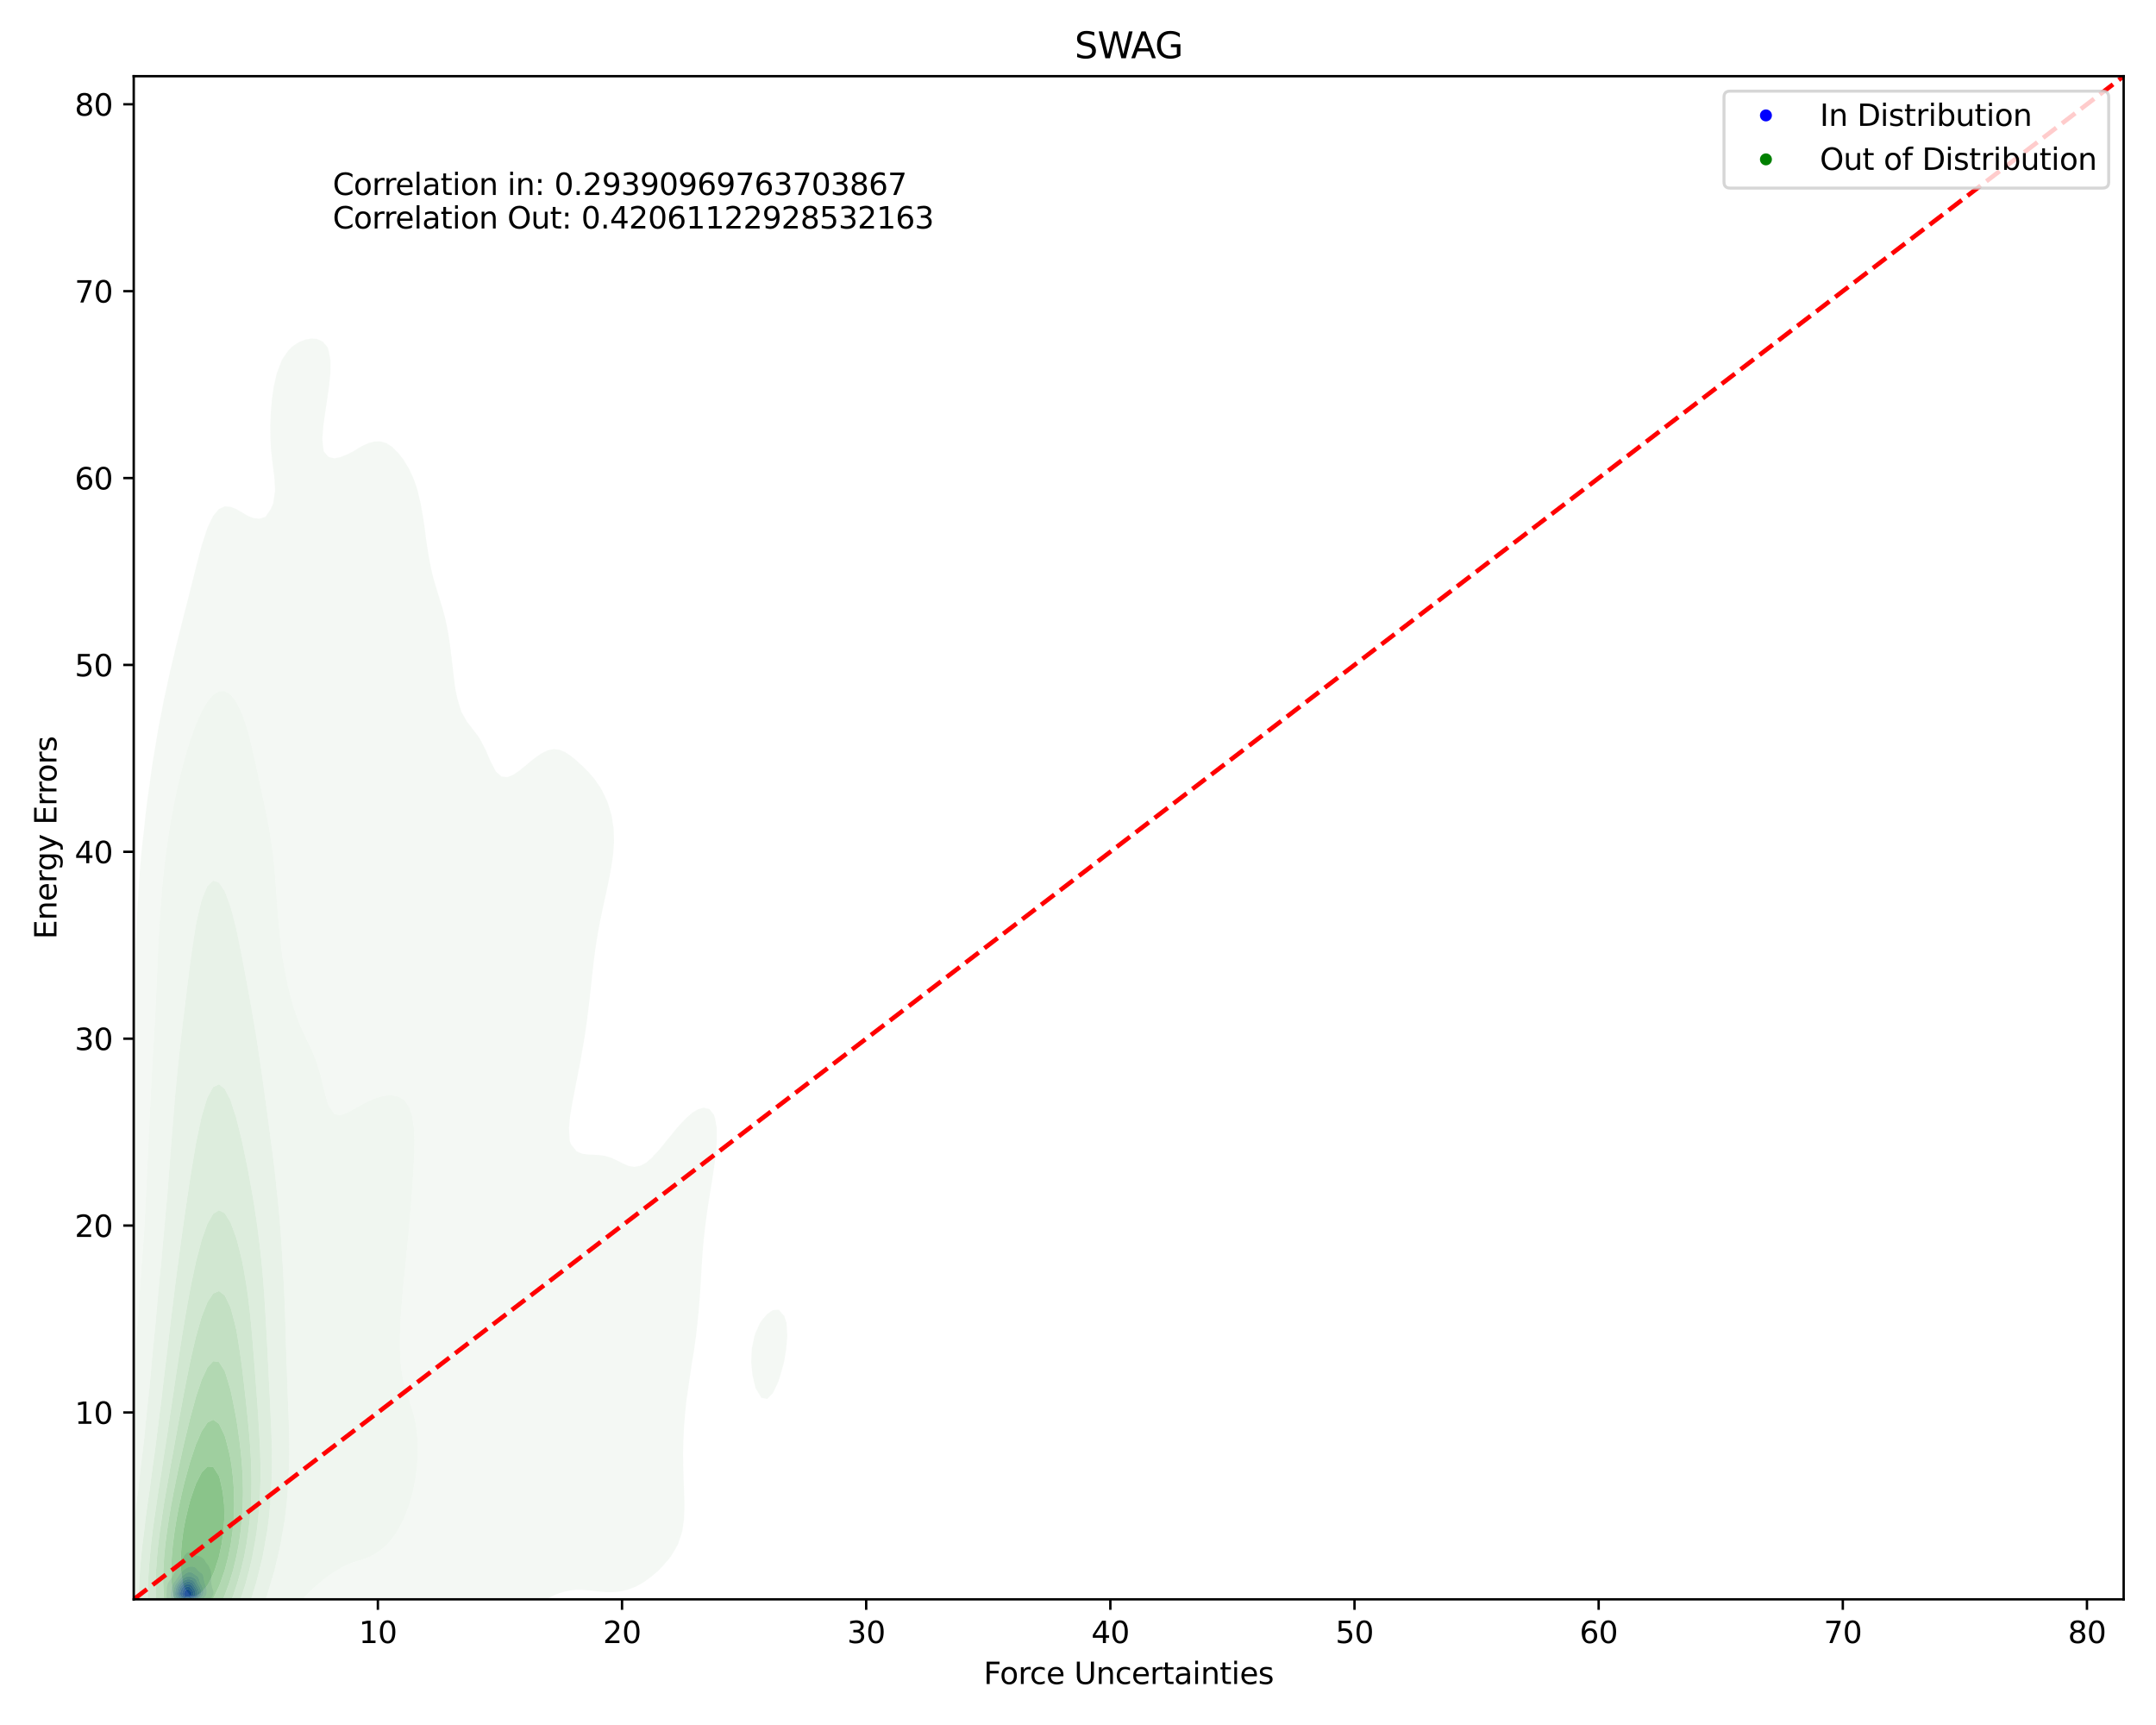 <?xml version="1.0" encoding="utf-8" standalone="no"?>
<!DOCTYPE svg PUBLIC "-//W3C//DTD SVG 1.1//EN"
  "http://www.w3.org/Graphics/SVG/1.1/DTD/svg11.dtd">
<svg xmlns:xlink="http://www.w3.org/1999/xlink" width="720pt" height="576pt" viewBox="0 0 720 576" xmlns="http://www.w3.org/2000/svg" version="1.1">
 <defs>
  <style type="text/css">*{stroke-linejoin: round; stroke-linecap: butt}</style>
 </defs>
 <g id="figure_1">
  <g id="patch_1">
   <path d="M 0 576 
L 720 576 
L 720 0 
L 0 0 
z
" style="fill: #ffffff"/>
  </g>
  <g id="axes_1">
   <g id="patch_2">
    <path d="M 44.66 534.04 
L 709.2 534.04 
L 709.2 25.44 
L 44.66 25.44 
z
" style="fill: #ffffff"/>
   </g>
   <g id="QuadContourSet_1">
    <path d="M 60.013 535.896 
L 60.849 536.005 
L 61.685 536.048 
L 62.52 536.047 
L 63.356 536.001 
L 64.191 535.89 
L 64.405 535.846 
L 65.027 535.767 
L 65.863 535.594 
L 66.38 535.442 
L 66.698 535.365 
L 67.534 535.096 
L 67.705 535.037 
L 68.37 534.805 
L 68.816 534.633 
L 69.205 534.453 
L 69.66 534.228 
L 70.041 533.959 
L 70.252 533.824 
L 70.67 533.419 
L 70.876 533.06 
L 70.913 533.015 
L 71.13 532.61 
L 71.244 532.206 
L 71.282 531.801 
L 71.251 531.397 
L 71.159 530.992 
L 71.026 530.587 
L 70.876 530.188 
L 70.875 530.183 
L 70.79 529.778 
L 70.701 529.374 
L 70.62 528.969 
L 70.561 528.565 
L 70.53 528.16 
L 70.526 527.756 
L 70.539 527.351 
L 70.557 526.947 
L 70.57 526.542 
L 70.567 526.138 
L 70.548 525.733 
L 70.515 525.328 
L 70.463 524.924 
L 70.377 524.519 
L 70.243 524.115 
L 70.062 523.71 
L 70.041 523.664 
L 69.881 523.306 
L 69.675 522.901 
L 69.411 522.497 
L 69.205 522.24 
L 69.063 522.092 
L 68.745 521.688 
L 68.528 521.283 
L 68.37 520.932 
L 68.337 520.879 
L 67.977 520.474 
L 67.534 520.151 
L 67.395 520.069 
L 66.698 519.673 
L 66.659 519.665 
L 65.863 519.465 
L 65.027 519.26 
L 65.027 519.26 
L 64.517 518.856 
L 64.191 518.58 
L 63.965 518.451 
L 63.356 518.192 
L 62.52 518.445 
L 62.513 518.451 
L 62.067 518.856 
L 61.685 519.216 
L 61.659 519.26 
L 61.459 519.665 
L 61.271 520.069 
L 61.059 520.474 
L 60.849 520.808 
L 60.81 520.879 
L 60.559 521.283 
L 60.306 521.688 
L 60.08 522.092 
L 60.013 522.221 
L 59.838 522.497 
L 59.58 522.901 
L 59.344 523.306 
L 59.178 523.61 
L 59.11 523.71 
L 58.825 524.115 
L 58.587 524.519 
L 58.387 524.924 
L 58.342 525.018 
L 58.133 525.328 
L 57.904 525.733 
L 57.714 526.138 
L 57.535 526.542 
L 57.507 526.597 
L 57.233 526.947 
L 56.939 527.351 
L 56.676 527.756 
L 56.671 527.764 
L 56.354 528.16 
L 56.13 528.565 
L 55.975 528.969 
L 55.874 529.374 
L 55.835 529.628 
L 55.797 529.778 
L 55.741 530.183 
L 55.713 530.587 
L 55.696 530.992 
L 55.681 531.397 
L 55.665 531.801 
L 55.645 532.206 
L 55.623 532.61 
L 55.617 533.015 
L 55.655 533.419 
L 55.777 533.824 
L 55.835 533.925 
L 55.947 534.228 
L 56.258 534.633 
L 56.671 534.92 
L 56.864 535.037 
L 57.507 535.321 
L 57.923 535.442 
L 58.342 535.569 
L 59.178 535.76 
L 59.776 535.846 
z
M 59.689 535.037 
L 59.178 534.896 
L 58.484 534.633 
L 58.342 534.566 
L 57.747 534.228 
L 57.507 533.986 
L 57.349 533.824 
L 57.128 533.419 
L 57.036 533.015 
L 57.013 532.61 
L 57.022 532.206 
L 57.047 531.801 
L 57.08 531.397 
L 57.123 530.992 
L 57.183 530.587 
L 57.267 530.183 
L 57.388 529.778 
L 57.507 529.5 
L 57.545 529.374 
L 57.713 528.969 
L 57.963 528.565 
L 58.312 528.16 
L 58.342 528.126 
L 58.584 527.756 
L 58.872 527.351 
L 59.172 526.947 
L 59.178 526.938 
L 59.391 526.542 
L 59.642 526.138 
L 59.945 525.733 
L 60.013 525.649 
L 60.27 525.328 
L 60.647 524.924 
L 60.849 524.725 
L 61.072 524.519 
L 61.531 524.115 
L 61.685 523.982 
L 62.082 523.71 
L 62.52 523.423 
L 62.871 523.306 
L 63.356 523.139 
L 64.191 523.088 
L 65.027 523.268 
L 65.085 523.306 
L 65.572 523.71 
L 65.863 524.058 
L 65.905 524.115 
L 66.254 524.519 
L 66.698 524.916 
L 66.71 524.924 
L 67.302 525.328 
L 67.534 525.57 
L 67.667 525.733 
L 67.852 526.138 
L 67.941 526.542 
L 67.999 526.947 
L 68.065 527.351 
L 68.153 527.756 
L 68.26 528.16 
L 68.37 528.565 
L 68.37 528.565 
L 68.495 528.969 
L 68.623 529.374 
L 68.75 529.778 
L 68.869 530.183 
L 68.963 530.587 
L 69.021 530.992 
L 69.04 531.397 
L 69.02 531.801 
L 68.957 532.206 
L 68.834 532.61 
L 68.614 533.015 
L 68.37 533.282 
L 68.278 533.419 
L 67.846 533.824 
L 67.534 534.013 
L 67.202 534.228 
L 66.698 534.468 
L 66.295 534.633 
L 65.863 534.793 
L 65.027 535.017 
L 64.92 535.037 
L 64.191 535.205 
L 63.356 535.309 
L 62.52 535.35 
L 61.685 535.344 
L 60.849 535.281 
L 60.013 535.128 
z
" clip-path="url(#p58d8b4ba66)" style="fill: #e7e7f3"/>
    <path d="M 60.013 535.128 
L 60.849 535.281 
L 61.685 535.344 
L 62.52 535.35 
L 63.356 535.309 
L 64.191 535.205 
L 64.92 535.037 
L 65.027 535.017 
L 65.863 534.793 
L 66.295 534.633 
L 66.698 534.468 
L 67.202 534.228 
L 67.534 534.013 
L 67.846 533.824 
L 68.278 533.419 
L 68.37 533.282 
L 68.614 533.015 
L 68.834 532.61 
L 68.957 532.206 
L 69.02 531.801 
L 69.04 531.397 
L 69.021 530.992 
L 68.963 530.587 
L 68.869 530.183 
L 68.75 529.778 
L 68.623 529.374 
L 68.495 528.969 
L 68.37 528.565 
L 68.37 528.565 
L 68.26 528.16 
L 68.153 527.756 
L 68.065 527.351 
L 67.999 526.947 
L 67.941 526.542 
L 67.852 526.138 
L 67.667 525.733 
L 67.534 525.57 
L 67.302 525.328 
L 66.71 524.924 
L 66.698 524.916 
L 66.254 524.519 
L 65.905 524.115 
L 65.863 524.058 
L 65.572 523.71 
L 65.085 523.306 
L 65.027 523.268 
L 64.191 523.088 
L 63.356 523.139 
L 62.871 523.306 
L 62.52 523.423 
L 62.082 523.71 
L 61.685 523.982 
L 61.531 524.115 
L 61.072 524.519 
L 60.849 524.725 
L 60.647 524.924 
L 60.27 525.328 
L 60.013 525.649 
L 59.945 525.733 
L 59.642 526.138 
L 59.391 526.542 
L 59.178 526.938 
L 59.172 526.947 
L 58.872 527.351 
L 58.584 527.756 
L 58.342 528.126 
L 58.312 528.16 
L 57.963 528.565 
L 57.713 528.969 
L 57.545 529.374 
L 57.507 529.5 
L 57.388 529.778 
L 57.267 530.183 
L 57.183 530.587 
L 57.123 530.992 
L 57.08 531.397 
L 57.047 531.801 
L 57.022 532.206 
L 57.013 532.61 
L 57.036 533.015 
L 57.128 533.419 
L 57.349 533.824 
L 57.507 533.986 
L 57.747 534.228 
L 58.342 534.566 
L 58.484 534.633 
L 59.178 534.896 
L 59.689 535.037 
z
M 60.013 534.633 
L 60.013 534.633 
L 59.178 534.306 
L 59.014 534.228 
L 58.414 533.824 
L 58.342 533.742 
L 58.067 533.419 
L 57.902 533.015 
L 57.844 532.61 
L 57.842 532.206 
L 57.87 531.801 
L 57.915 531.397 
L 57.977 530.992 
L 58.058 530.587 
L 58.169 530.183 
L 58.326 529.778 
L 58.342 529.747 
L 58.499 529.374 
L 58.724 528.969 
L 59.018 528.565 
L 59.178 528.377 
L 59.334 528.16 
L 59.639 527.756 
L 59.974 527.351 
L 60.013 527.301 
L 60.294 526.947 
L 60.639 526.542 
L 60.849 526.314 
L 61.048 526.138 
L 61.52 525.733 
L 61.685 525.597 
L 62.162 525.328 
L 62.52 525.117 
L 63.356 524.928 
L 64.191 525.134 
L 64.466 525.328 
L 65.027 525.725 
L 65.038 525.733 
L 65.658 526.138 
L 65.863 526.289 
L 66.112 526.542 
L 66.357 526.947 
L 66.497 527.351 
L 66.601 527.756 
L 66.698 528.126 
L 66.71 528.16 
L 66.9 528.565 
L 67.118 528.969 
L 67.331 529.374 
L 67.511 529.778 
L 67.534 529.842 
L 67.678 530.183 
L 67.809 530.587 
L 67.902 530.992 
L 67.954 531.397 
L 67.958 531.801 
L 67.905 532.206 
L 67.776 532.61 
L 67.534 533.01 
L 67.532 533.015 
L 67.233 533.419 
L 66.704 533.824 
L 66.698 533.827 
L 65.978 534.228 
L 65.863 534.279 
L 65.027 534.578 
L 64.803 534.633 
L 64.191 534.788 
L 63.356 534.907 
L 62.52 534.954 
L 61.685 534.94 
L 60.849 534.848 
z
" clip-path="url(#p58d8b4ba66)" style="fill: #d0d0f4"/>
    <path d="M 60.849 534.848 
L 61.685 534.94 
L 62.52 534.954 
L 63.356 534.907 
L 64.191 534.788 
L 64.803 534.633 
L 65.027 534.578 
L 65.863 534.279 
L 65.978 534.228 
L 66.698 533.827 
L 66.704 533.824 
L 67.233 533.419 
L 67.532 533.015 
L 67.534 533.01 
L 67.776 532.61 
L 67.905 532.206 
L 67.958 531.801 
L 67.954 531.397 
L 67.902 530.992 
L 67.809 530.587 
L 67.678 530.183 
L 67.534 529.842 
L 67.511 529.778 
L 67.331 529.374 
L 67.118 528.969 
L 66.9 528.565 
L 66.71 528.16 
L 66.698 528.126 
L 66.601 527.756 
L 66.497 527.351 
L 66.357 526.947 
L 66.112 526.542 
L 65.863 526.289 
L 65.658 526.138 
L 65.038 525.733 
L 65.027 525.725 
L 64.466 525.328 
L 64.191 525.134 
L 63.356 524.928 
L 62.52 525.117 
L 62.162 525.328 
L 61.685 525.597 
L 61.52 525.733 
L 61.048 526.138 
L 60.849 526.314 
L 60.639 526.542 
L 60.294 526.947 
L 60.013 527.301 
L 59.974 527.351 
L 59.639 527.756 
L 59.334 528.16 
L 59.178 528.377 
L 59.018 528.565 
L 58.724 528.969 
L 58.499 529.374 
L 58.342 529.747 
L 58.326 529.778 
L 58.169 530.183 
L 58.058 530.587 
L 57.977 530.992 
L 57.915 531.397 
L 57.87 531.801 
L 57.842 532.206 
L 57.844 532.61 
L 57.902 533.015 
L 58.067 533.419 
L 58.342 533.742 
L 58.414 533.824 
L 59.014 534.228 
L 59.178 534.306 
L 60.013 534.633 
L 60.013 534.633 
z
M 61.685 534.633 
L 61.685 534.633 
L 60.849 534.514 
L 60.013 534.241 
L 59.983 534.228 
L 59.253 533.824 
L 59.178 533.757 
L 58.805 533.419 
L 58.578 533.015 
L 58.486 532.61 
L 58.471 532.206 
L 58.498 531.801 
L 58.55 531.397 
L 58.624 530.992 
L 58.721 530.587 
L 58.846 530.183 
L 59.012 529.778 
L 59.178 529.47 
L 59.227 529.374 
L 59.476 528.969 
L 59.771 528.565 
L 60.013 528.272 
L 60.11 528.16 
L 60.471 527.756 
L 60.849 527.362 
L 60.864 527.351 
L 61.376 526.947 
L 61.685 526.701 
L 62.073 526.542 
L 62.52 526.331 
L 63.356 526.299 
L 64.044 526.542 
L 64.191 526.586 
L 64.896 526.947 
L 65.027 527.023 
L 65.359 527.351 
L 65.619 527.756 
L 65.794 528.16 
L 65.863 528.334 
L 65.962 528.565 
L 66.163 528.969 
L 66.388 529.374 
L 66.612 529.778 
L 66.698 529.954 
L 66.821 530.183 
L 66.986 530.587 
L 67.103 530.992 
L 67.179 531.397 
L 67.209 531.801 
L 67.18 532.206 
L 67.072 532.61 
L 66.847 533.015 
L 66.698 533.174 
L 66.491 533.419 
L 65.925 533.824 
L 65.863 533.857 
L 65.036 534.228 
L 65.027 534.232 
L 64.191 534.474 
L 63.356 534.604 
L 62.889 534.633 
L 62.52 534.661 
z
" clip-path="url(#p58d8b4ba66)" style="fill: #b9b9f6"/>
    <path d="M 62.52 534.661 
L 62.889 534.633 
L 63.356 534.604 
L 64.191 534.474 
L 65.027 534.232 
L 65.036 534.228 
L 65.863 533.857 
L 65.925 533.824 
L 66.491 533.419 
L 66.698 533.174 
L 66.847 533.015 
L 67.072 532.61 
L 67.18 532.206 
L 67.209 531.801 
L 67.179 531.397 
L 67.103 530.992 
L 66.986 530.587 
L 66.821 530.183 
L 66.698 529.954 
L 66.612 529.778 
L 66.388 529.374 
L 66.163 528.969 
L 65.962 528.565 
L 65.863 528.334 
L 65.794 528.16 
L 65.619 527.756 
L 65.359 527.351 
L 65.027 527.023 
L 64.896 526.947 
L 64.191 526.586 
L 64.044 526.542 
L 63.356 526.299 
L 62.52 526.331 
L 62.073 526.542 
L 61.685 526.701 
L 61.376 526.947 
L 60.864 527.351 
L 60.849 527.362 
L 60.471 527.756 
L 60.11 528.16 
L 60.013 528.272 
L 59.771 528.565 
L 59.476 528.969 
L 59.227 529.374 
L 59.178 529.47 
L 59.012 529.778 
L 58.846 530.183 
L 58.721 530.587 
L 58.624 530.992 
L 58.55 531.397 
L 58.498 531.801 
L 58.471 532.206 
L 58.486 532.61 
L 58.578 533.015 
L 58.805 533.419 
L 59.178 533.757 
L 59.253 533.824 
L 59.983 534.228 
L 60.013 534.241 
L 60.849 534.514 
L 61.685 534.633 
L 61.685 534.633 
z
M 61.031 534.228 
L 60.849 534.186 
L 60.034 533.824 
L 60.013 533.809 
L 59.511 533.419 
L 59.236 533.015 
L 59.178 532.839 
L 59.098 532.61 
L 59.06 532.206 
L 59.086 531.801 
L 59.155 531.397 
L 59.178 531.301 
L 59.249 530.992 
L 59.368 530.587 
L 59.52 530.183 
L 59.711 529.778 
L 59.947 529.374 
L 60.013 529.275 
L 60.231 528.969 
L 60.564 528.565 
L 60.849 528.254 
L 60.965 528.16 
L 61.506 527.756 
L 61.685 527.625 
L 62.52 527.351 
L 63.356 527.355 
L 64.191 527.583 
L 64.449 527.756 
L 64.875 528.16 
L 65.027 528.371 
L 65.134 528.565 
L 65.34 528.969 
L 65.553 529.374 
L 65.783 529.778 
L 65.863 529.92 
L 66.022 530.183 
L 66.22 530.587 
L 66.364 530.992 
L 66.464 531.397 
L 66.52 531.801 
L 66.515 532.206 
L 66.423 532.61 
L 66.207 533.015 
L 65.863 533.364 
L 65.806 533.419 
L 65.157 533.824 
L 65.027 533.883 
L 64.191 534.169 
L 63.898 534.228 
L 63.356 534.333 
L 62.52 534.397 
L 61.685 534.359 
z
" clip-path="url(#p58d8b4ba66)" style="fill: #9f9ff7"/>
    <path d="M 61.685 534.359 
L 62.52 534.397 
L 63.356 534.333 
L 63.898 534.228 
L 64.191 534.169 
L 65.027 533.883 
L 65.157 533.824 
L 65.806 533.419 
L 65.863 533.364 
L 66.207 533.015 
L 66.423 532.61 
L 66.515 532.206 
L 66.52 531.801 
L 66.464 531.397 
L 66.364 530.992 
L 66.22 530.587 
L 66.022 530.183 
L 65.863 529.92 
L 65.783 529.778 
L 65.553 529.374 
L 65.34 528.969 
L 65.134 528.565 
L 65.027 528.371 
L 64.875 528.16 
L 64.449 527.756 
L 64.191 527.583 
L 63.356 527.355 
L 62.52 527.351 
L 61.685 527.625 
L 61.506 527.756 
L 60.965 528.16 
L 60.849 528.254 
L 60.564 528.565 
L 60.231 528.969 
L 60.013 529.275 
L 59.947 529.374 
L 59.711 529.778 
L 59.52 530.183 
L 59.368 530.587 
L 59.249 530.992 
L 59.178 531.301 
L 59.155 531.397 
L 59.086 531.801 
L 59.06 532.206 
L 59.098 532.61 
L 59.178 532.839 
L 59.236 533.015 
L 59.511 533.419 
L 60.013 533.809 
L 60.034 533.824 
L 60.849 534.186 
L 61.031 534.228 
z
M 60.815 533.824 
L 60.193 533.419 
L 60.013 533.202 
L 59.861 533.015 
L 59.697 532.61 
L 59.647 532.206 
L 59.67 531.801 
L 59.743 531.397 
L 59.858 530.992 
L 60.013 530.587 
L 60.013 530.587 
L 60.207 530.183 
L 60.441 529.778 
L 60.72 529.374 
L 60.849 529.208 
L 61.085 528.969 
L 61.556 528.565 
L 61.685 528.466 
L 62.514 528.16 
L 62.52 528.158 
L 62.982 528.16 
L 63.356 528.162 
L 64.191 528.565 
L 64.191 528.565 
L 64.503 528.969 
L 64.755 529.374 
L 64.998 529.778 
L 65.027 529.824 
L 65.25 530.183 
L 65.476 530.587 
L 65.652 530.992 
L 65.778 531.397 
L 65.858 531.801 
L 65.863 531.908 
L 65.877 532.206 
L 65.863 532.276 
L 65.797 532.61 
L 65.572 533.015 
L 65.13 533.419 
L 65.027 533.481 
L 64.297 533.824 
L 64.191 533.861 
L 63.356 534.055 
L 62.52 534.126 
L 61.685 534.071 
L 60.849 533.839 
z
" clip-path="url(#p58d8b4ba66)" style="fill: #8484f8"/>
    <path d="M 60.849 533.839 
L 61.685 534.071 
L 62.52 534.126 
L 63.356 534.055 
L 64.191 533.861 
L 64.297 533.824 
L 65.027 533.481 
L 65.13 533.419 
L 65.572 533.015 
L 65.797 532.61 
L 65.863 532.276 
L 65.877 532.206 
L 65.863 531.908 
L 65.858 531.801 
L 65.778 531.397 
L 65.652 530.992 
L 65.476 530.587 
L 65.25 530.183 
L 65.027 529.824 
L 64.998 529.778 
L 64.755 529.374 
L 64.503 528.969 
L 64.191 528.565 
L 64.191 528.565 
L 63.356 528.162 
L 62.982 528.16 
L 62.52 528.158 
L 62.514 528.16 
L 61.685 528.466 
L 61.556 528.565 
L 61.085 528.969 
L 60.849 529.208 
L 60.72 529.374 
L 60.441 529.778 
L 60.207 530.183 
L 60.013 530.587 
L 60.013 530.587 
L 59.858 530.992 
L 59.743 531.397 
L 59.67 531.801 
L 59.647 532.206 
L 59.697 532.61 
L 59.861 533.015 
L 60.013 533.202 
L 60.193 533.419 
L 60.815 533.824 
z
M 61.89 533.824 
L 61.685 533.801 
L 60.849 533.455 
L 60.794 533.419 
L 60.414 533.015 
L 60.239 532.61 
L 60.186 532.206 
L 60.213 531.801 
L 60.299 531.397 
L 60.436 530.992 
L 60.619 530.587 
L 60.849 530.183 
L 60.849 530.183 
L 61.174 529.778 
L 61.556 529.374 
L 61.685 529.253 
L 62.27 528.969 
L 62.52 528.862 
L 63.356 528.911 
L 63.449 528.969 
L 63.938 529.374 
L 64.191 529.647 
L 64.276 529.778 
L 64.538 530.183 
L 64.796 530.587 
L 65.019 530.992 
L 65.027 531.011 
L 65.179 531.397 
L 65.282 531.801 
L 65.315 532.206 
L 65.239 532.61 
L 65.027 532.961 
L 64.992 533.015 
L 64.456 533.419 
L 64.191 533.544 
L 63.356 533.797 
L 63.115 533.824 
L 62.52 533.88 
z
" clip-path="url(#p58d8b4ba66)" style="fill: #6969fa"/>
    <path d="M 62.52 533.88 
L 63.115 533.824 
L 63.356 533.797 
L 64.191 533.544 
L 64.456 533.419 
L 64.992 533.015 
L 65.027 532.961 
L 65.239 532.61 
L 65.315 532.206 
L 65.282 531.801 
L 65.179 531.397 
L 65.027 531.011 
L 65.019 530.992 
L 64.796 530.587 
L 64.538 530.183 
L 64.276 529.778 
L 64.191 529.647 
L 63.938 529.374 
L 63.449 528.969 
L 63.356 528.911 
L 62.52 528.862 
L 62.27 528.969 
L 61.685 529.253 
L 61.556 529.374 
L 61.174 529.778 
L 60.849 530.183 
L 60.849 530.183 
L 60.619 530.587 
L 60.436 530.992 
L 60.299 531.397 
L 60.213 531.801 
L 60.186 532.206 
L 60.239 532.61 
L 60.414 533.015 
L 60.794 533.419 
L 60.849 533.455 
L 61.685 533.801 
L 61.89 533.824 
z
M 61.638 533.419 
L 61.078 533.015 
L 60.849 532.61 
L 60.849 532.61 
L 60.801 532.206 
L 60.845 531.801 
L 60.849 531.786 
L 60.972 531.397 
L 61.168 530.992 
L 61.426 530.587 
L 61.685 530.251 
L 61.793 530.183 
L 62.486 529.778 
L 62.52 529.76 
L 62.616 529.778 
L 63.356 529.952 
L 63.569 530.183 
L 63.927 530.587 
L 64.191 530.897 
L 64.251 530.992 
L 64.462 531.397 
L 64.602 531.801 
L 64.652 532.206 
L 64.57 532.61 
L 64.278 533.015 
L 64.191 533.077 
L 63.498 533.419 
L 63.356 533.465 
L 62.52 533.563 
L 61.685 533.439 
z
" clip-path="url(#p58d8b4ba66)" style="fill: #4b4bfb"/>
    <path d="M 61.685 533.439 
L 62.52 533.563 
L 63.356 533.465 
L 63.498 533.419 
L 64.191 533.077 
L 64.278 533.015 
L 64.57 532.61 
L 64.652 532.206 
L 64.602 531.801 
L 64.462 531.397 
L 64.251 530.992 
L 64.191 530.897 
L 63.927 530.587 
L 63.569 530.183 
L 63.356 529.952 
L 62.616 529.778 
L 62.52 529.76 
L 62.486 529.778 
L 61.793 530.183 
L 61.685 530.251 
L 61.426 530.587 
L 61.168 530.992 
L 60.972 531.397 
L 60.849 531.786 
L 60.845 531.801 
L 60.801 532.206 
L 60.849 532.61 
L 60.849 532.61 
L 61.078 533.015 
L 61.638 533.419 
z
M 61.685 533.015 
L 61.685 533.015 
L 61.419 532.61 
L 61.369 532.206 
L 61.448 531.801 
L 61.614 531.397 
L 61.685 531.267 
L 62.013 530.992 
L 62.52 530.64 
L 63.356 530.915 
L 63.424 530.992 
L 63.749 531.397 
L 63.981 531.801 
L 64.069 532.206 
L 63.957 532.61 
L 63.54 533.015 
L 63.356 533.105 
L 62.52 533.244 
z
" clip-path="url(#p58d8b4ba66)" style="fill: #2e2efd"/>
    <path d="M 62.52 533.244 
L 63.356 533.105 
L 63.54 533.015 
L 63.957 532.61 
L 64.069 532.206 
L 63.981 531.801 
L 63.749 531.397 
L 63.424 530.992 
L 63.356 530.915 
L 62.52 530.64 
L 62.013 530.992 
L 61.685 531.267 
L 61.614 531.397 
L 61.448 531.801 
L 61.369 532.206 
L 61.419 532.61 
L 61.685 533.015 
L 61.685 533.015 
z
" clip-path="url(#p58d8b4ba66)" style="fill: #1010fe"/>
   </g>
   <g id="QuadContourSet_2">
    <path d="M 50.004 598.892 
L 51.93 599.307 
L 53.857 599.378 
L 55.784 599.138 
L 57.71 598.583 
L 58.698 598.135 
L 59.637 597.871 
L 61.564 597.118 
L 63.49 596.068 
L 65.417 594.614 
L 66.3 593.791 
L 67.344 593.119 
L 69.27 591.559 
L 71.156 589.448 
L 71.197 589.414 
L 73.124 587.688 
L 75.05 585.277 
L 75.183 585.104 
L 76.977 583.245 
L 78.783 580.76 
L 78.904 580.623 
L 80.83 578.404 
L 82.258 576.416 
L 82.757 575.82 
L 84.684 573.473 
L 85.774 572.072 
L 86.61 571.132 
L 88.537 569.015 
L 89.763 567.728 
L 90.464 567.082 
L 92.39 565.568 
L 94.317 564.192 
L 95.662 563.384 
L 96.244 563.085 
L 98.17 562.269 
L 100.097 561.517 
L 102.024 560.794 
L 103.95 560.078 
L 105.877 559.362 
L 106.772 559.04 
L 107.804 558.726 
L 109.73 558.17 
L 111.657 557.641 
L 113.584 557.139 
L 115.51 556.646 
L 117.437 556.135 
L 119.364 555.567 
L 121.29 554.901 
L 121.794 554.697 
L 123.217 554.205 
L 125.144 553.417 
L 127.07 552.492 
L 128.997 551.425 
L 130.734 550.353 
L 130.924 550.248 
L 132.85 549.165 
L 134.777 548.027 
L 136.704 546.868 
L 138.194 546.009 
L 138.63 545.774 
L 140.557 544.863 
L 142.484 544.055 
L 144.41 543.402 
L 146.337 542.959 
L 148.264 542.775 
L 150.19 542.877 
L 152.117 543.244 
L 154.044 543.793 
L 155.97 544.391 
L 157.897 544.896 
L 159.824 545.195 
L 161.75 545.226 
L 163.677 544.974 
L 165.604 544.446 
L 167.53 543.661 
L 169.457 542.64 
L 170.988 541.665 
L 171.384 541.434 
L 173.31 540.2 
L 175.237 538.856 
L 177.164 537.434 
L 177.326 537.321 
L 179.09 536.149 
L 181.017 534.908 
L 182.944 533.745 
L 184.415 532.977 
L 184.87 532.743 
L 186.797 531.975 
L 188.724 531.399 
L 190.65 531.034 
L 192.577 530.875 
L 194.504 530.891 
L 196.43 531.032 
L 198.357 531.24 
L 200.284 531.451 
L 202.21 531.606 
L 204.137 531.651 
L 206.064 531.541 
L 207.99 531.239 
L 209.917 530.724 
L 211.844 529.986 
L 213.77 529.027 
L 214.436 528.633 
L 215.697 527.812 
L 217.624 526.367 
L 219.55 524.734 
L 220.055 524.289 
L 221.477 522.762 
L 223.404 520.518 
L 223.89 519.946 
L 225.33 517.562 
L 226.445 515.602 
L 227.257 513.139 
L 227.859 511.258 
L 228.458 506.914 
L 228.567 502.57 
L 228.458 498.226 
L 228.293 493.882 
L 228.165 489.538 
L 228.129 485.195 
L 228.216 480.851 
L 228.434 476.507 
L 228.774 472.163 
L 229.184 468.156 
L 229.224 467.819 
L 229.837 463.475 
L 230.483 459.131 
L 231.11 454.84 
L 231.119 454.787 
L 231.834 450.444 
L 232.434 446.1 
L 232.919 441.756 
L 233.037 440.485 
L 233.357 437.412 
L 233.705 433.068 
L 233.982 428.724 
L 234.235 424.38 
L 234.509 420.036 
L 234.845 415.693 
L 234.964 414.506 
L 235.285 411.349 
L 235.82 407.005 
L 236.44 402.661 
L 236.89 399.82 
L 237.131 398.317 
L 237.83 393.973 
L 238.492 389.629 
L 238.817 387.051 
L 239.048 385.285 
L 239.382 380.942 
L 239.343 376.598 
L 238.817 373.493 
L 238.412 372.254 
L 236.89 370.345 
L 234.964 369.871 
L 233.037 370.429 
L 231.11 371.612 
L 230.385 372.254 
L 229.184 373.299 
L 227.257 375.296 
L 226.126 376.598 
L 225.33 377.543 
L 223.404 379.911 
L 222.545 380.942 
L 221.477 382.324 
L 219.55 384.596 
L 218.852 385.285 
L 217.624 386.654 
L 215.697 388.274 
L 213.77 389.298 
L 211.903 389.629 
L 211.844 389.642 
L 211.772 389.629 
L 209.917 389.316 
L 207.99 388.5 
L 206.064 387.496 
L 204.137 386.61 
L 202.21 386.013 
L 200.284 385.711 
L 198.357 385.595 
L 196.43 385.51 
L 194.616 385.285 
L 194.504 385.269 
L 192.577 384.46 
L 190.65 382.058 
L 190.256 380.942 
L 190.014 376.598 
L 190.442 372.254 
L 190.65 371.09 
L 191.196 367.91 
L 192.031 363.566 
L 192.577 360.776 
L 192.882 359.222 
L 193.734 354.878 
L 194.493 350.535 
L 194.504 350.469 
L 195.239 346.191 
L 195.877 341.847 
L 196.43 337.503 
L 196.43 337.503 
L 196.952 333.159 
L 197.421 328.815 
L 197.882 324.471 
L 198.357 320.368 
L 198.387 320.127 
L 198.986 315.784 
L 199.689 311.44 
L 200.284 308.243 
L 200.509 307.096 
L 201.42 302.752 
L 202.21 299.082 
L 202.366 298.408 
L 203.3 294.064 
L 204.109 289.72 
L 204.137 289.507 
L 204.748 285.376 
L 205.058 281.033 
L 204.929 276.689 
L 204.247 272.345 
L 204.137 271.954 
L 202.946 268.001 
L 202.21 266.298 
L 200.896 263.657 
L 200.284 262.633 
L 198.357 259.908 
L 197.851 259.313 
L 196.43 257.691 
L 194.504 255.773 
L 193.598 254.969 
L 192.577 254.013 
L 190.65 252.426 
L 188.724 251.151 
L 187.469 250.625 
L 186.797 250.347 
L 184.87 250.142 
L 182.944 250.535 
L 182.757 250.625 
L 181.017 251.445 
L 179.09 252.732 
L 177.164 254.255 
L 176.308 254.969 
L 175.237 255.875 
L 173.31 257.419 
L 171.384 258.711 
L 169.853 259.313 
L 169.457 259.482 
L 167.53 259.329 
L 167.508 259.313 
L 165.604 257.623 
L 164.2 254.969 
L 163.677 253.931 
L 162.298 250.625 
L 161.75 249.527 
L 159.998 246.282 
L 159.824 246.023 
L 157.897 243.494 
L 156.698 241.938 
L 155.97 241.016 
L 154.044 237.61 
L 154.038 237.594 
L 152.734 233.25 
L 152.117 230.306 
L 151.909 228.906 
L 151.374 224.562 
L 150.885 220.218 
L 150.35 215.874 
L 150.19 214.791 
L 149.707 211.531 
L 148.846 207.187 
L 148.264 204.872 
L 147.711 202.843 
L 146.352 198.499 
L 146.337 198.452 
L 145.045 194.155 
L 144.41 191.801 
L 143.956 189.811 
L 143.134 185.467 
L 142.484 181.414 
L 142.444 181.123 
L 141.877 176.78 
L 141.247 172.436 
L 140.557 168.588 
L 140.463 168.092 
L 139.425 163.748 
L 138.63 161.254 
L 137.92 159.404 
L 136.704 156.743 
L 135.727 155.06 
L 134.777 153.503 
L 132.85 151.073 
L 132.467 150.716 
L 130.924 149.174 
L 128.997 147.954 
L 127.07 147.399 
L 125.144 147.417 
L 123.217 147.902 
L 121.29 148.74 
L 119.364 149.825 
L 117.937 150.716 
L 117.437 150.98 
L 115.51 151.912 
L 113.584 152.664 
L 111.657 153.029 
L 109.73 152.59 
L 108.118 150.716 
L 107.804 148.529 
L 107.636 146.372 
L 107.804 144.536 
L 108.003 142.029 
L 108.613 137.685 
L 109.268 133.341 
L 109.73 130.049 
L 109.884 128.997 
L 110.322 124.653 
L 110.367 120.309 
L 109.73 116.977 
L 109.405 115.965 
L 107.804 114.087 
L 105.877 113.18 
L 103.95 113.039 
L 102.024 113.384 
L 100.097 114.122 
L 98.17 115.282 
L 97.35 115.965 
L 96.244 117.091 
L 94.317 119.875 
L 94.084 120.309 
L 92.43 124.653 
L 92.39 124.802 
L 91.441 128.997 
L 90.822 133.341 
L 90.464 137.436 
L 90.442 137.685 
L 90.266 142.029 
L 90.303 146.372 
L 90.464 149.144 
L 90.57 150.716 
L 91.062 155.06 
L 91.622 159.404 
L 91.866 163.748 
L 91.244 168.092 
L 90.464 169.911 
L 88.762 172.436 
L 88.537 172.619 
L 86.61 173.216 
L 84.684 172.993 
L 83.164 172.436 
L 82.757 172.255 
L 80.83 171.1 
L 78.904 170.008 
L 76.977 169.234 
L 75.05 169.089 
L 73.124 169.961 
L 71.197 172.265 
L 71.114 172.436 
L 69.27 176.242 
L 69.096 176.78 
L 67.681 181.123 
L 67.344 182.111 
L 66.485 185.467 
L 65.417 189.513 
L 65.353 189.811 
L 64.268 194.155 
L 63.49 197.115 
L 63.17 198.499 
L 62.066 202.843 
L 61.564 204.733 
L 60.955 207.187 
L 59.868 211.531 
L 59.637 212.43 
L 58.77 215.874 
L 57.752 220.218 
L 57.71 220.392 
L 56.703 224.562 
L 55.784 228.878 
L 55.777 228.906 
L 54.811 233.25 
L 53.977 237.594 
L 53.857 238.25 
L 53.116 241.938 
L 52.354 246.282 
L 51.93 248.979 
L 51.636 250.625 
L 50.918 254.969 
L 50.302 259.313 
L 50.004 261.642 
L 49.698 263.657 
L 49.094 268.001 
L 48.575 272.345 
L 48.129 276.689 
L 48.077 277.228 
L 47.622 281.033 
L 47.174 285.376 
L 46.794 289.72 
L 46.474 294.064 
L 46.206 298.408 
L 46.15 299.457 
L 45.916 302.752 
L 45.659 307.096 
L 45.447 311.44 
L 45.271 315.784 
L 45.121 320.127 
L 44.989 324.471 
L 44.868 328.815 
L 44.75 333.159 
L 44.632 337.503 
L 44.51 341.847 
L 44.384 346.191 
L 44.252 350.535 
L 44.224 351.432 
L 44.069 354.878 
L 43.872 359.222 
L 43.681 363.566 
L 43.498 367.91 
L 43.329 372.254 
L 43.174 376.598 
L 43.034 380.942 
L 42.906 385.285 
L 42.787 389.629 
L 42.67 393.973 
L 42.553 398.317 
L 42.429 402.661 
L 42.297 406.966 
L 42.295 407.005 
L 42.074 411.349 
L 41.837 415.693 
L 41.589 420.036 
L 41.337 424.38 
L 41.085 428.724 
L 40.84 433.068 
L 40.606 437.412 
L 40.384 441.756 
L 40.37 442.017 
L 40.056 446.1 
L 39.742 450.444 
L 39.447 454.787 
L 39.168 459.131 
L 38.903 463.475 
L 38.651 467.819 
L 38.444 471.498 
L 38.387 472.163 
L 38.001 476.507 
L 37.632 480.851 
L 37.28 485.195 
L 36.946 489.538 
L 36.63 493.882 
L 36.517 495.414 
L 36.2 498.226 
L 35.725 502.57 
L 35.293 506.914 
L 34.905 511.258 
L 34.59 515.214 
L 34.543 515.602 
L 34.023 519.946 
L 33.589 524.289 
L 33.234 528.633 
L 32.95 532.977 
L 32.733 537.321 
L 32.664 539.201 
L 32.513 541.665 
L 32.352 546.009 
L 32.302 550.353 
L 32.374 554.697 
L 32.589 559.04 
L 32.664 559.933 
L 32.864 563.384 
L 33.276 567.728 
L 33.927 572.072 
L 34.59 575.137 
L 34.832 576.416 
L 35.949 580.76 
L 36.517 582.448 
L 37.456 585.104 
L 38.444 587.38 
L 39.52 589.448 
L 40.37 590.967 
L 42.297 593.544 
L 42.538 593.791 
L 44.224 595.732 
L 46.15 597.185 
L 48.077 598.085 
L 48.245 598.135 
z
M 48.17 585.104 
L 48.077 585.043 
L 46.15 583.278 
L 44.4 580.76 
L 44.224 580.499 
L 42.297 576.789 
L 42.135 576.416 
L 40.565 572.072 
L 40.37 571.361 
L 39.387 567.728 
L 38.613 563.384 
L 38.444 562.022 
L 38.003 559.04 
L 37.587 554.697 
L 37.358 550.353 
L 37.27 546.009 
L 37.299 541.665 
L 37.429 537.321 
L 37.654 532.977 
L 37.977 528.633 
L 38.402 524.289 
L 38.444 523.914 
L 38.748 519.946 
L 39.145 515.602 
L 39.612 511.258 
L 40.15 506.914 
L 40.37 505.213 
L 40.614 502.57 
L 41.035 498.226 
L 41.491 493.882 
L 41.979 489.538 
L 42.297 486.756 
L 42.426 485.195 
L 42.778 480.851 
L 43.147 476.507 
L 43.533 472.163 
L 43.937 467.819 
L 44.224 464.784 
L 44.314 463.475 
L 44.609 459.131 
L 44.918 454.787 
L 45.241 450.444 
L 45.582 446.1 
L 45.943 441.756 
L 46.15 439.327 
L 46.272 437.412 
L 46.553 433.068 
L 46.85 428.724 
L 47.16 424.38 
L 47.481 420.036 
L 47.807 415.693 
L 48.077 412.052 
L 48.117 411.349 
L 48.347 407.005 
L 48.57 402.661 
L 48.785 398.317 
L 48.991 393.973 
L 49.191 389.629 
L 49.391 385.285 
L 49.596 380.942 
L 49.812 376.598 
L 50.004 373.007 
L 50.036 372.254 
L 50.23 367.91 
L 50.441 363.566 
L 50.669 359.222 
L 50.91 354.878 
L 51.159 350.535 
L 51.412 346.191 
L 51.663 341.847 
L 51.907 337.503 
L 51.93 337.067 
L 52.102 333.159 
L 52.288 328.815 
L 52.473 324.471 
L 52.664 320.127 
L 52.867 315.784 
L 53.092 311.44 
L 53.352 307.096 
L 53.658 302.752 
L 53.857 300.352 
L 53.999 298.408 
L 54.371 294.064 
L 54.817 289.72 
L 55.351 285.376 
L 55.784 282.351 
L 55.96 281.033 
L 56.609 276.689 
L 57.367 272.345 
L 57.71 270.55 
L 58.193 268.001 
L 59.101 263.657 
L 59.637 261.305 
L 60.109 259.313 
L 61.211 254.969 
L 61.564 253.639 
L 62.439 250.625 
L 63.49 247.199 
L 63.817 246.282 
L 65.393 241.938 
L 65.417 241.872 
L 67.327 237.594 
L 67.344 237.556 
L 69.27 234.238 
L 70.152 233.25 
L 71.197 231.998 
L 73.124 230.824 
L 75.05 230.773 
L 76.977 231.91 
L 78.053 233.25 
L 78.904 234.348 
L 80.504 237.594 
L 80.83 238.318 
L 82.087 241.938 
L 82.757 244.134 
L 83.333 246.282 
L 84.383 250.625 
L 84.684 251.952 
L 85.365 254.969 
L 86.288 259.313 
L 86.61 260.859 
L 87.238 263.657 
L 88.159 268.001 
L 88.537 269.897 
L 89.07 272.345 
L 89.898 276.689 
L 90.464 280.324 
L 90.582 281.033 
L 91.186 285.376 
L 91.64 289.72 
L 91.992 294.064 
L 92.286 298.408 
L 92.39 299.981 
L 92.6 302.752 
L 92.959 307.096 
L 93.371 311.44 
L 93.851 315.784 
L 94.317 319.471 
L 94.424 320.127 
L 95.227 324.471 
L 96.069 328.815 
L 96.244 329.69 
L 97.206 333.159 
L 98.17 336.794 
L 98.451 337.503 
L 100.013 341.847 
L 100.097 342.113 
L 101.961 346.191 
L 102.024 346.361 
L 103.95 350.316 
L 104.076 350.535 
L 105.812 354.878 
L 105.877 355.117 
L 107.117 359.222 
L 107.804 362.348 
L 108.131 363.566 
L 109.325 367.91 
L 109.73 369.152 
L 111.657 371.948 
L 112.942 372.254 
L 113.584 372.36 
L 113.901 372.254 
L 115.51 371.743 
L 117.437 370.737 
L 119.364 369.65 
L 121.29 368.597 
L 122.645 367.91 
L 123.217 367.625 
L 125.144 366.801 
L 127.07 366.179 
L 128.997 365.8 
L 130.924 365.735 
L 132.85 366.114 
L 134.777 367.175 
L 135.512 367.91 
L 136.704 369.909 
L 137.548 372.254 
L 138.233 376.598 
L 138.412 380.942 
L 138.339 385.285 
L 138.135 389.629 
L 137.862 393.973 
L 137.55 398.317 
L 137.212 402.661 
L 136.853 407.005 
L 136.704 408.706 
L 136.472 411.349 
L 136.065 415.693 
L 135.636 420.036 
L 135.196 424.38 
L 134.777 428.593 
L 134.763 428.724 
L 134.354 433.068 
L 133.998 437.412 
L 133.726 441.756 
L 133.566 446.1 
L 133.559 450.444 
L 133.771 454.787 
L 134.309 459.131 
L 134.777 461.292 
L 135.313 463.475 
L 136.704 467.642 
L 136.759 467.819 
L 138.091 472.163 
L 138.63 474.402 
L 139.001 476.507 
L 139.434 480.851 
L 139.509 485.195 
L 139.269 489.538 
L 138.735 493.882 
L 138.63 494.401 
L 137.846 498.226 
L 136.704 502.347 
L 136.639 502.57 
L 134.967 506.914 
L 134.777 507.307 
L 132.85 510.997 
L 132.698 511.258 
L 130.924 513.734 
L 129.395 515.602 
L 128.997 516.013 
L 127.07 517.619 
L 125.144 518.915 
L 123.217 519.946 
L 123.217 519.946 
L 121.29 520.618 
L 119.364 521.222 
L 117.437 521.871 
L 115.51 522.669 
L 113.584 523.687 
L 112.675 524.289 
L 111.657 524.849 
L 109.73 526.127 
L 107.804 527.615 
L 106.665 528.633 
L 105.877 529.236 
L 103.95 530.966 
L 102.024 532.917 
L 101.977 532.977 
L 100.097 535.077 
L 98.308 537.321 
L 98.17 537.477 
L 96.244 540.202 
L 95.333 541.665 
L 94.317 543.149 
L 92.531 546.009 
L 92.39 546.22 
L 90.464 549.545 
L 90.026 550.353 
L 88.537 552.949 
L 87.546 554.697 
L 86.61 556.307 
L 84.974 559.04 
L 84.684 559.529 
L 82.757 562.776 
L 82.376 563.384 
L 80.83 565.969 
L 79.62 567.728 
L 78.904 568.862 
L 76.977 571.567 
L 76.575 572.072 
L 75.05 574.278 
L 73.129 576.416 
L 73.124 576.424 
L 71.197 578.844 
L 69.27 580.601 
L 69.071 580.76 
L 67.344 582.547 
L 65.417 584.031 
L 63.521 585.104 
L 63.49 585.128 
L 61.564 586.366 
L 59.637 587.209 
L 57.71 587.724 
L 55.784 587.94 
L 53.857 587.85 
L 51.93 587.408 
L 50.004 586.519 
z
M 254.23 466.719 
L 256.157 467.152 
L 258.084 465.231 
L 258.946 463.475 
L 260.01 461.128 
L 260.627 459.131 
L 261.829 454.787 
L 261.937 454.262 
L 262.549 450.444 
L 262.919 446.1 
L 262.66 441.756 
L 261.937 439.461 
L 260.1 437.412 
L 260.01 437.358 
L 258.823 437.412 
L 258.084 437.455 
L 256.157 438.823 
L 254.23 441.082 
L 253.802 441.756 
L 252.304 445.129 
L 251.946 446.1 
L 251.062 450.444 
L 250.859 454.787 
L 251.291 459.131 
L 252.304 463.447 
L 252.314 463.475 
z
" clip-path="url(#p58d8b4ba66)" style="fill: #eaf2ea; fill-opacity: 0.5"/>
    <path d="M 50.004 586.519 
L 51.93 587.408 
L 53.857 587.85 
L 55.784 587.94 
L 57.71 587.724 
L 59.637 587.209 
L 61.564 586.366 
L 63.49 585.128 
L 63.521 585.104 
L 65.417 584.031 
L 67.344 582.547 
L 69.071 580.76 
L 69.27 580.601 
L 71.197 578.844 
L 73.124 576.424 
L 73.129 576.416 
L 75.05 574.278 
L 76.575 572.072 
L 76.977 571.567 
L 78.904 568.862 
L 79.62 567.728 
L 80.83 565.969 
L 82.376 563.384 
L 82.757 562.776 
L 84.684 559.529 
L 84.974 559.04 
L 86.61 556.307 
L 87.546 554.697 
L 88.537 552.949 
L 90.026 550.353 
L 90.464 549.545 
L 92.39 546.22 
L 92.531 546.009 
L 94.317 543.149 
L 95.333 541.665 
L 96.244 540.202 
L 98.17 537.477 
L 98.308 537.321 
L 100.097 535.077 
L 101.977 532.977 
L 102.024 532.917 
L 103.95 530.966 
L 105.877 529.236 
L 106.665 528.633 
L 107.804 527.615 
L 109.73 526.127 
L 111.657 524.849 
L 112.675 524.289 
L 113.584 523.687 
L 115.51 522.669 
L 117.437 521.871 
L 119.364 521.222 
L 121.29 520.618 
L 123.217 519.946 
L 123.217 519.946 
L 125.144 518.915 
L 127.07 517.619 
L 128.997 516.013 
L 129.395 515.602 
L 130.924 513.734 
L 132.698 511.258 
L 132.85 510.997 
L 134.777 507.307 
L 134.967 506.914 
L 136.639 502.57 
L 136.704 502.347 
L 137.846 498.226 
L 138.63 494.401 
L 138.735 493.882 
L 139.269 489.538 
L 139.509 485.195 
L 139.434 480.851 
L 139.001 476.507 
L 138.63 474.402 
L 138.091 472.163 
L 136.759 467.819 
L 136.704 467.642 
L 135.313 463.475 
L 134.777 461.292 
L 134.309 459.131 
L 133.771 454.787 
L 133.559 450.444 
L 133.566 446.1 
L 133.726 441.756 
L 133.998 437.412 
L 134.354 433.068 
L 134.763 428.724 
L 134.777 428.593 
L 135.196 424.38 
L 135.636 420.036 
L 136.065 415.693 
L 136.472 411.349 
L 136.704 408.706 
L 136.853 407.005 
L 137.212 402.661 
L 137.55 398.317 
L 137.862 393.973 
L 138.135 389.629 
L 138.339 385.285 
L 138.412 380.942 
L 138.233 376.598 
L 137.548 372.254 
L 136.704 369.909 
L 135.512 367.91 
L 134.777 367.175 
L 132.85 366.114 
L 130.924 365.735 
L 128.997 365.8 
L 127.07 366.179 
L 125.144 366.801 
L 123.217 367.625 
L 122.645 367.91 
L 121.29 368.597 
L 119.364 369.65 
L 117.437 370.737 
L 115.51 371.743 
L 113.901 372.254 
L 113.584 372.36 
L 112.942 372.254 
L 111.657 371.948 
L 109.73 369.152 
L 109.325 367.91 
L 108.131 363.566 
L 107.804 362.348 
L 107.117 359.222 
L 105.877 355.117 
L 105.812 354.878 
L 104.076 350.535 
L 103.95 350.316 
L 102.024 346.361 
L 101.961 346.191 
L 100.097 342.113 
L 100.013 341.847 
L 98.451 337.503 
L 98.17 336.794 
L 97.206 333.159 
L 96.244 329.69 
L 96.069 328.815 
L 95.227 324.471 
L 94.424 320.127 
L 94.317 319.471 
L 93.851 315.784 
L 93.371 311.44 
L 92.959 307.096 
L 92.6 302.752 
L 92.39 299.981 
L 92.286 298.408 
L 91.992 294.064 
L 91.64 289.72 
L 91.186 285.376 
L 90.582 281.033 
L 90.464 280.324 
L 89.898 276.689 
L 89.07 272.345 
L 88.537 269.897 
L 88.159 268.001 
L 87.238 263.657 
L 86.61 260.859 
L 86.288 259.313 
L 85.365 254.969 
L 84.684 251.952 
L 84.383 250.625 
L 83.333 246.282 
L 82.757 244.134 
L 82.087 241.938 
L 80.83 238.318 
L 80.504 237.594 
L 78.904 234.348 
L 78.053 233.25 
L 76.977 231.91 
L 75.05 230.773 
L 73.124 230.824 
L 71.197 231.998 
L 70.152 233.25 
L 69.27 234.238 
L 67.344 237.556 
L 67.327 237.594 
L 65.417 241.872 
L 65.393 241.938 
L 63.817 246.282 
L 63.49 247.199 
L 62.439 250.625 
L 61.564 253.639 
L 61.211 254.969 
L 60.109 259.313 
L 59.637 261.305 
L 59.101 263.657 
L 58.193 268.001 
L 57.71 270.55 
L 57.367 272.345 
L 56.609 276.689 
L 55.96 281.033 
L 55.784 282.351 
L 55.351 285.376 
L 54.817 289.72 
L 54.371 294.064 
L 53.999 298.408 
L 53.857 300.352 
L 53.658 302.752 
L 53.352 307.096 
L 53.092 311.44 
L 52.867 315.784 
L 52.664 320.127 
L 52.473 324.471 
L 52.288 328.815 
L 52.102 333.159 
L 51.93 337.067 
L 51.907 337.503 
L 51.663 341.847 
L 51.412 346.191 
L 51.159 350.535 
L 50.91 354.878 
L 50.669 359.222 
L 50.441 363.566 
L 50.23 367.91 
L 50.036 372.254 
L 50.004 373.007 
L 49.812 376.598 
L 49.596 380.942 
L 49.391 385.285 
L 49.191 389.629 
L 48.991 393.973 
L 48.785 398.317 
L 48.57 402.661 
L 48.347 407.005 
L 48.117 411.349 
L 48.077 412.052 
L 47.807 415.693 
L 47.481 420.036 
L 47.16 424.38 
L 46.85 428.724 
L 46.553 433.068 
L 46.272 437.412 
L 46.15 439.327 
L 45.943 441.756 
L 45.582 446.1 
L 45.241 450.444 
L 44.918 454.787 
L 44.609 459.131 
L 44.314 463.475 
L 44.224 464.784 
L 43.937 467.819 
L 43.533 472.163 
L 43.147 476.507 
L 42.778 480.851 
L 42.426 485.195 
L 42.297 486.756 
L 41.979 489.538 
L 41.491 493.882 
L 41.035 498.226 
L 40.614 502.57 
L 40.37 505.213 
L 40.15 506.914 
L 39.612 511.258 
L 39.145 515.602 
L 38.748 519.946 
L 38.444 523.914 
L 38.402 524.289 
L 37.977 528.633 
L 37.654 532.977 
L 37.429 537.321 
L 37.299 541.665 
L 37.27 546.009 
L 37.358 550.353 
L 37.587 554.697 
L 38.003 559.04 
L 38.444 562.022 
L 38.613 563.384 
L 39.387 567.728 
L 40.37 571.361 
L 40.565 572.072 
L 42.135 576.416 
L 42.297 576.789 
L 44.224 580.499 
L 44.4 580.76 
L 46.15 583.278 
L 48.077 585.043 
L 48.17 585.104 
z
M 49.719 572.072 
L 48.077 569.834 
L 46.977 567.728 
L 46.15 565.816 
L 45.271 563.384 
L 44.224 559.297 
L 44.16 559.04 
L 43.332 554.697 
L 42.827 550.353 
L 42.548 546.009 
L 42.433 541.665 
L 42.445 537.321 
L 42.564 532.977 
L 42.777 528.633 
L 43.082 524.289 
L 43.479 519.946 
L 43.972 515.602 
L 44.224 513.647 
L 44.459 511.258 
L 44.934 506.914 
L 45.471 502.57 
L 46.07 498.226 
L 46.15 497.637 
L 46.555 493.882 
L 47.048 489.538 
L 47.571 485.195 
L 48.077 481.163 
L 48.109 480.851 
L 48.527 476.507 
L 48.962 472.163 
L 49.417 467.819 
L 49.892 463.475 
L 50.004 462.433 
L 50.293 459.131 
L 50.683 454.787 
L 51.091 450.444 
L 51.519 446.1 
L 51.93 442.091 
L 51.959 441.756 
L 52.328 437.412 
L 52.717 433.068 
L 53.126 428.724 
L 53.557 424.38 
L 53.857 421.431 
L 53.98 420.036 
L 54.36 415.693 
L 54.751 411.349 
L 55.149 407.005 
L 55.549 402.661 
L 55.784 400.052 
L 55.924 398.317 
L 56.26 393.973 
L 56.595 389.629 
L 56.93 385.285 
L 57.269 380.942 
L 57.618 376.598 
L 57.71 375.47 
L 57.958 372.254 
L 58.313 367.91 
L 58.697 363.566 
L 59.115 359.222 
L 59.566 354.878 
L 59.637 354.212 
L 60.029 350.535 
L 60.515 346.191 
L 61.02 341.847 
L 61.538 337.503 
L 61.564 337.28 
L 62.07 333.159 
L 62.606 328.815 
L 63.146 324.471 
L 63.49 321.682 
L 63.714 320.127 
L 64.34 315.784 
L 65.002 311.44 
L 65.417 308.876 
L 65.792 307.096 
L 66.783 302.752 
L 67.344 300.52 
L 68.177 298.408 
L 69.27 295.873 
L 71.197 294.064 
L 73.124 294.706 
L 75.05 297.603 
L 75.363 298.408 
L 76.977 302.727 
L 76.984 302.752 
L 78.133 307.096 
L 78.904 310.131 
L 79.174 311.44 
L 80.064 315.784 
L 80.83 319.551 
L 80.933 320.127 
L 81.74 324.471 
L 82.55 328.815 
L 82.757 329.886 
L 83.344 333.159 
L 84.116 337.503 
L 84.684 340.794 
L 84.862 341.847 
L 85.584 346.191 
L 86.255 350.535 
L 86.61 352.956 
L 86.903 354.878 
L 87.538 359.222 
L 88.133 363.566 
L 88.537 366.636 
L 88.72 367.91 
L 89.333 372.254 
L 89.912 376.598 
L 90.455 380.942 
L 90.464 381.012 
L 91.046 385.285 
L 91.583 389.629 
L 92.065 393.973 
L 92.39 397.228 
L 92.514 398.317 
L 92.97 402.661 
L 93.369 407.005 
L 93.717 411.349 
L 94.018 415.693 
L 94.274 420.036 
L 94.317 420.864 
L 94.542 424.38 
L 94.777 428.724 
L 94.972 433.068 
L 95.137 437.412 
L 95.28 441.756 
L 95.414 446.1 
L 95.548 450.444 
L 95.691 454.787 
L 95.845 459.131 
L 96.007 463.475 
L 96.168 467.819 
L 96.244 470.05 
L 96.339 472.163 
L 96.497 476.507 
L 96.592 480.851 
L 96.607 485.195 
L 96.523 489.538 
L 96.321 493.882 
L 96.244 494.884 
L 96.054 498.226 
L 95.69 502.57 
L 95.172 506.914 
L 94.447 511.258 
L 94.317 511.885 
L 93.71 515.602 
L 92.745 519.946 
L 92.39 521.238 
L 91.7 524.289 
L 90.464 528.406 
L 90.405 528.633 
L 89.095 532.977 
L 88.537 534.494 
L 87.596 537.321 
L 86.61 539.815 
L 85.921 541.665 
L 84.684 544.572 
L 84.082 546.009 
L 82.757 548.892 
L 82.067 550.353 
L 80.83 552.838 
L 79.836 554.697 
L 78.904 556.421 
L 77.308 559.04 
L 76.977 559.602 
L 75.05 562.592 
L 74.453 563.384 
L 73.124 565.324 
L 71.197 567.554 
L 71.025 567.728 
L 69.27 569.81 
L 67.344 571.526 
L 66.574 572.072 
L 65.417 573.102 
L 63.49 574.397 
L 61.564 575.288 
L 59.637 575.836 
L 57.71 576.059 
L 55.784 575.936 
L 53.857 575.396 
L 51.93 574.307 
L 50.004 572.442 
z
" clip-path="url(#p58d8b4ba66)" style="fill: #e2efe2; fill-opacity: 0.5"/>
    <path d="M 50.004 572.442 
L 51.93 574.307 
L 53.857 575.396 
L 55.784 575.936 
L 57.71 576.059 
L 59.637 575.836 
L 61.564 575.288 
L 63.49 574.397 
L 65.417 573.102 
L 66.574 572.072 
L 67.344 571.526 
L 69.27 569.81 
L 71.025 567.728 
L 71.197 567.554 
L 73.124 565.324 
L 74.453 563.384 
L 75.05 562.592 
L 76.977 559.602 
L 77.308 559.04 
L 78.904 556.421 
L 79.836 554.697 
L 80.83 552.838 
L 82.067 550.353 
L 82.757 548.892 
L 84.082 546.009 
L 84.684 544.572 
L 85.921 541.665 
L 86.61 539.815 
L 87.596 537.321 
L 88.537 534.494 
L 89.095 532.977 
L 90.405 528.633 
L 90.464 528.406 
L 91.7 524.289 
L 92.39 521.238 
L 92.745 519.946 
L 93.71 515.602 
L 94.317 511.885 
L 94.447 511.258 
L 95.172 506.914 
L 95.69 502.57 
L 96.054 498.226 
L 96.244 494.884 
L 96.321 493.882 
L 96.523 489.538 
L 96.607 485.195 
L 96.592 480.851 
L 96.497 476.507 
L 96.339 472.163 
L 96.244 470.05 
L 96.168 467.819 
L 96.007 463.475 
L 95.845 459.131 
L 95.691 454.787 
L 95.548 450.444 
L 95.414 446.1 
L 95.28 441.756 
L 95.137 437.412 
L 94.972 433.068 
L 94.777 428.724 
L 94.542 424.38 
L 94.317 420.864 
L 94.274 420.036 
L 94.018 415.693 
L 93.717 411.349 
L 93.369 407.005 
L 92.97 402.661 
L 92.514 398.317 
L 92.39 397.228 
L 92.065 393.973 
L 91.583 389.629 
L 91.046 385.285 
L 90.464 381.012 
L 90.455 380.942 
L 89.912 376.598 
L 89.333 372.254 
L 88.72 367.91 
L 88.537 366.636 
L 88.133 363.566 
L 87.538 359.222 
L 86.903 354.878 
L 86.61 352.956 
L 86.255 350.535 
L 85.584 346.191 
L 84.862 341.847 
L 84.684 340.794 
L 84.116 337.503 
L 83.344 333.159 
L 82.757 329.886 
L 82.55 328.815 
L 81.74 324.471 
L 80.933 320.127 
L 80.83 319.551 
L 80.064 315.784 
L 79.174 311.44 
L 78.904 310.131 
L 78.133 307.096 
L 76.984 302.752 
L 76.977 302.727 
L 75.363 298.408 
L 75.05 297.603 
L 73.124 294.706 
L 71.197 294.064 
L 69.27 295.873 
L 68.177 298.408 
L 67.344 300.52 
L 66.783 302.752 
L 65.792 307.096 
L 65.417 308.876 
L 65.002 311.44 
L 64.34 315.784 
L 63.714 320.127 
L 63.49 321.682 
L 63.146 324.471 
L 62.606 328.815 
L 62.07 333.159 
L 61.564 337.28 
L 61.538 337.503 
L 61.02 341.847 
L 60.515 346.191 
L 60.029 350.535 
L 59.637 354.212 
L 59.566 354.878 
L 59.115 359.222 
L 58.697 363.566 
L 58.313 367.91 
L 57.958 372.254 
L 57.71 375.47 
L 57.618 376.598 
L 57.269 380.942 
L 56.93 385.285 
L 56.595 389.629 
L 56.26 393.973 
L 55.924 398.317 
L 55.784 400.052 
L 55.549 402.661 
L 55.149 407.005 
L 54.751 411.349 
L 54.36 415.693 
L 53.98 420.036 
L 53.857 421.431 
L 53.557 424.38 
L 53.126 428.724 
L 52.717 433.068 
L 52.328 437.412 
L 51.959 441.756 
L 51.93 442.091 
L 51.519 446.1 
L 51.091 450.444 
L 50.683 454.787 
L 50.293 459.131 
L 50.004 462.433 
L 49.892 463.475 
L 49.417 467.819 
L 48.962 472.163 
L 48.527 476.507 
L 48.109 480.851 
L 48.077 481.163 
L 47.571 485.195 
L 47.048 489.538 
L 46.555 493.882 
L 46.15 497.637 
L 46.07 498.226 
L 45.471 502.57 
L 44.934 506.914 
L 44.459 511.258 
L 44.224 513.647 
L 43.972 515.602 
L 43.479 519.946 
L 43.082 524.289 
L 42.777 528.633 
L 42.564 532.977 
L 42.445 537.321 
L 42.433 541.665 
L 42.548 546.009 
L 42.827 550.353 
L 43.332 554.697 
L 44.16 559.04 
L 44.224 559.297 
L 45.271 563.384 
L 46.15 565.816 
L 46.977 567.728 
L 48.077 569.834 
L 49.719 572.072 
z
M 52.363 563.384 
L 51.93 562.867 
L 50.004 559.459 
L 49.821 559.04 
L 48.335 554.697 
L 48.077 553.601 
L 47.365 550.353 
L 46.767 546.009 
L 46.444 541.665 
L 46.32 537.321 
L 46.347 532.977 
L 46.499 528.633 
L 46.76 524.289 
L 47.124 519.946 
L 47.59 515.602 
L 48.077 511.849 
L 48.14 511.258 
L 48.645 506.914 
L 49.22 502.57 
L 49.862 498.226 
L 50.004 497.28 
L 50.437 493.882 
L 51.017 489.538 
L 51.631 485.195 
L 51.93 483.069 
L 52.203 480.851 
L 52.735 476.507 
L 53.285 472.163 
L 53.857 467.819 
L 53.857 467.819 
L 54.347 463.475 
L 54.857 459.131 
L 55.389 454.787 
L 55.784 451.646 
L 55.922 450.444 
L 56.42 446.1 
L 56.941 441.756 
L 57.488 437.412 
L 57.71 435.657 
L 58.023 433.068 
L 58.56 428.724 
L 59.123 424.38 
L 59.637 420.569 
L 59.709 420.036 
L 60.285 415.693 
L 60.883 411.349 
L 61.502 407.005 
L 61.564 406.564 
L 62.131 402.661 
L 62.774 398.317 
L 63.43 393.973 
L 63.49 393.563 
L 64.133 389.629 
L 64.855 385.285 
L 65.417 381.958 
L 65.626 380.942 
L 66.518 376.598 
L 67.344 372.76 
L 67.494 372.254 
L 68.81 367.91 
L 69.27 366.454 
L 70.868 363.566 
L 71.197 362.984 
L 73.124 362.069 
L 75.034 363.566 
L 75.05 363.578 
L 76.977 367.356 
L 77.157 367.91 
L 78.563 372.254 
L 78.904 373.306 
L 79.718 376.598 
L 80.775 380.942 
L 80.83 381.164 
L 81.699 385.285 
L 82.588 389.629 
L 82.757 390.452 
L 83.414 393.973 
L 84.188 398.317 
L 84.684 401.257 
L 84.91 402.661 
L 85.575 407.005 
L 86.171 411.349 
L 86.61 414.937 
L 86.703 415.693 
L 87.196 420.036 
L 87.62 424.38 
L 87.983 428.724 
L 88.291 433.068 
L 88.537 437.127 
L 88.556 437.412 
L 88.82 441.756 
L 89.058 446.1 
L 89.281 450.444 
L 89.499 454.787 
L 89.717 459.131 
L 89.938 463.475 
L 90.155 467.819 
L 90.358 472.163 
L 90.464 474.73 
L 90.552 476.507 
L 90.72 480.851 
L 90.816 485.195 
L 90.824 489.538 
L 90.725 493.882 
L 90.502 498.226 
L 90.464 498.689 
L 90.212 502.57 
L 89.801 506.914 
L 89.229 511.258 
L 88.537 515.136 
L 88.468 515.602 
L 87.676 519.946 
L 86.611 524.289 
L 86.61 524.291 
L 85.521 528.633 
L 84.684 531.282 
L 84.187 532.977 
L 82.757 537.016 
L 82.653 537.321 
L 80.956 541.665 
L 80.83 541.957 
L 79.027 546.009 
L 78.904 546.267 
L 76.977 550.069 
L 76.819 550.353 
L 75.05 553.496 
L 74.258 554.697 
L 73.124 556.478 
L 71.197 558.945 
L 71.111 559.04 
L 69.27 561.302 
L 67.344 563.077 
L 66.922 563.384 
L 65.417 564.685 
L 63.49 565.874 
L 61.564 566.63 
L 59.637 566.982 
L 57.71 566.905 
L 55.784 566.314 
L 53.857 565.045 
z
" clip-path="url(#p58d8b4ba66)" style="fill: #d3e7d3; fill-opacity: 0.5"/>
    <path d="M 53.857 565.045 
L 55.784 566.314 
L 57.71 566.905 
L 59.637 566.982 
L 61.564 566.63 
L 63.49 565.874 
L 65.417 564.685 
L 66.922 563.384 
L 67.344 563.077 
L 69.27 561.302 
L 71.111 559.04 
L 71.197 558.945 
L 73.124 556.478 
L 74.258 554.697 
L 75.05 553.496 
L 76.819 550.353 
L 76.977 550.069 
L 78.904 546.267 
L 79.027 546.009 
L 80.83 541.957 
L 80.956 541.665 
L 82.653 537.321 
L 82.757 537.016 
L 84.187 532.977 
L 84.684 531.282 
L 85.521 528.633 
L 86.61 524.291 
L 86.611 524.289 
L 87.676 519.946 
L 88.468 515.602 
L 88.537 515.136 
L 89.229 511.258 
L 89.801 506.914 
L 90.212 502.57 
L 90.464 498.689 
L 90.502 498.226 
L 90.725 493.882 
L 90.824 489.538 
L 90.816 485.195 
L 90.72 480.851 
L 90.552 476.507 
L 90.464 474.73 
L 90.358 472.163 
L 90.155 467.819 
L 89.938 463.475 
L 89.717 459.131 
L 89.499 454.787 
L 89.281 450.444 
L 89.058 446.1 
L 88.82 441.756 
L 88.556 437.412 
L 88.537 437.127 
L 88.291 433.068 
L 87.983 428.724 
L 87.62 424.38 
L 87.196 420.036 
L 86.703 415.693 
L 86.61 414.937 
L 86.171 411.349 
L 85.575 407.005 
L 84.91 402.661 
L 84.684 401.257 
L 84.188 398.317 
L 83.414 393.973 
L 82.757 390.452 
L 82.588 389.629 
L 81.699 385.285 
L 80.83 381.164 
L 80.775 380.942 
L 79.718 376.598 
L 78.904 373.306 
L 78.563 372.254 
L 77.157 367.91 
L 76.977 367.356 
L 75.05 363.578 
L 75.034 363.566 
L 73.124 362.069 
L 71.197 362.984 
L 70.868 363.566 
L 69.27 366.454 
L 68.81 367.91 
L 67.494 372.254 
L 67.344 372.76 
L 66.518 376.598 
L 65.626 380.942 
L 65.417 381.958 
L 64.855 385.285 
L 64.133 389.629 
L 63.49 393.563 
L 63.43 393.973 
L 62.774 398.317 
L 62.131 402.661 
L 61.564 406.564 
L 61.502 407.005 
L 60.883 411.349 
L 60.285 415.693 
L 59.709 420.036 
L 59.637 420.569 
L 59.123 424.38 
L 58.56 428.724 
L 58.023 433.068 
L 57.71 435.657 
L 57.488 437.412 
L 56.941 441.756 
L 56.42 446.1 
L 55.922 450.444 
L 55.784 451.646 
L 55.389 454.787 
L 54.857 459.131 
L 54.347 463.475 
L 53.857 467.819 
L 53.857 467.819 
L 53.285 472.163 
L 52.735 476.507 
L 52.203 480.851 
L 51.93 483.069 
L 51.631 485.195 
L 51.017 489.538 
L 50.437 493.882 
L 50.004 497.28 
L 49.862 498.226 
L 49.22 502.57 
L 48.645 506.914 
L 48.14 511.258 
L 48.077 511.849 
L 47.59 515.602 
L 47.124 519.946 
L 46.76 524.289 
L 46.499 528.633 
L 46.347 532.977 
L 46.32 537.321 
L 46.444 541.665 
L 46.767 546.009 
L 47.365 550.353 
L 48.077 553.601 
L 48.335 554.697 
L 49.821 559.04 
L 50.004 559.459 
L 51.93 562.867 
L 52.363 563.384 
z
M 57.4 559.04 
L 55.784 558.01 
L 53.857 555.72 
L 53.271 554.697 
L 51.93 551.708 
L 51.462 550.353 
L 50.409 546.009 
L 50.004 543.2 
L 49.789 541.665 
L 49.45 537.321 
L 49.347 532.977 
L 49.429 528.633 
L 49.666 524.289 
L 50.004 520.408 
L 50.038 519.946 
L 50.45 515.602 
L 50.958 511.258 
L 51.562 506.914 
L 51.93 504.52 
L 52.198 502.57 
L 52.833 498.226 
L 53.527 493.882 
L 53.857 491.864 
L 54.208 489.538 
L 54.869 485.195 
L 55.558 480.851 
L 55.784 479.398 
L 56.209 476.507 
L 56.848 472.163 
L 57.507 467.819 
L 57.71 466.455 
L 58.143 463.475 
L 58.782 459.131 
L 59.446 454.787 
L 59.637 453.53 
L 60.112 450.444 
L 60.796 446.1 
L 61.512 441.756 
L 61.564 441.439 
L 62.259 437.412 
L 63.04 433.068 
L 63.49 430.608 
L 63.879 428.724 
L 64.786 424.38 
L 65.417 421.429 
L 65.78 420.036 
L 66.913 415.693 
L 67.344 414.049 
L 68.307 411.349 
L 69.27 408.632 
L 70.228 407.005 
L 71.197 405.302 
L 73.124 404.13 
L 75.05 405.101 
L 76.234 407.005 
L 76.977 408.176 
L 78.173 411.349 
L 78.904 413.344 
L 79.532 415.693 
L 80.613 420.036 
L 80.83 420.97 
L 81.482 424.38 
L 82.216 428.724 
L 82.757 432.422 
L 82.842 433.068 
L 83.366 437.412 
L 83.816 441.756 
L 84.209 446.1 
L 84.56 450.444 
L 84.684 452.05 
L 84.898 454.787 
L 85.233 459.131 
L 85.56 463.475 
L 85.88 467.819 
L 86.184 472.163 
L 86.459 476.507 
L 86.61 479.347 
L 86.699 480.851 
L 86.893 485.195 
L 86.996 489.538 
L 86.993 493.882 
L 86.865 498.226 
L 86.61 502.328 
L 86.598 502.57 
L 86.247 506.914 
L 85.744 511.258 
L 85.053 515.602 
L 84.684 517.416 
L 84.23 519.946 
L 83.236 524.289 
L 82.757 526.002 
L 82.07 528.633 
L 80.83 532.475 
L 80.672 532.977 
L 79.085 537.321 
L 78.904 537.764 
L 77.24 541.665 
L 76.977 542.229 
L 75.05 546.009 
L 75.05 546.009 
L 73.124 549.346 
L 72.429 550.353 
L 71.197 552.178 
L 69.27 554.462 
L 69.028 554.697 
L 67.344 556.479 
L 65.417 557.97 
L 63.49 558.985 
L 63.301 559.04 
L 61.564 559.648 
L 59.637 559.759 
L 57.71 559.234 
z
" clip-path="url(#p58d8b4ba66)" style="fill: #bdddbd; fill-opacity: 0.5"/>
    <path d="M 57.71 559.234 
L 59.637 559.759 
L 61.564 559.648 
L 63.301 559.04 
L 63.49 558.985 
L 65.417 557.97 
L 67.344 556.479 
L 69.028 554.697 
L 69.27 554.462 
L 71.197 552.178 
L 72.429 550.353 
L 73.124 549.346 
L 75.05 546.009 
L 75.05 546.009 
L 76.977 542.229 
L 77.24 541.665 
L 78.904 537.764 
L 79.085 537.321 
L 80.672 532.977 
L 80.83 532.475 
L 82.07 528.633 
L 82.757 526.002 
L 83.236 524.289 
L 84.23 519.946 
L 84.684 517.416 
L 85.053 515.602 
L 85.744 511.258 
L 86.247 506.914 
L 86.598 502.57 
L 86.61 502.328 
L 86.865 498.226 
L 86.993 493.882 
L 86.996 489.538 
L 86.893 485.195 
L 86.699 480.851 
L 86.61 479.347 
L 86.459 476.507 
L 86.184 472.163 
L 85.88 467.819 
L 85.56 463.475 
L 85.233 459.131 
L 84.898 454.787 
L 84.684 452.05 
L 84.56 450.444 
L 84.209 446.1 
L 83.816 441.756 
L 83.366 437.412 
L 82.842 433.068 
L 82.757 432.422 
L 82.216 428.724 
L 81.482 424.38 
L 80.83 420.97 
L 80.613 420.036 
L 79.532 415.693 
L 78.904 413.344 
L 78.173 411.349 
L 76.977 408.176 
L 76.234 407.005 
L 75.05 405.101 
L 73.124 404.13 
L 71.197 405.302 
L 70.228 407.005 
L 69.27 408.632 
L 68.307 411.349 
L 67.344 414.049 
L 66.913 415.693 
L 65.78 420.036 
L 65.417 421.429 
L 64.786 424.38 
L 63.879 428.724 
L 63.49 430.608 
L 63.04 433.068 
L 62.259 437.412 
L 61.564 441.439 
L 61.512 441.756 
L 60.796 446.1 
L 60.112 450.444 
L 59.637 453.53 
L 59.446 454.787 
L 58.782 459.131 
L 58.143 463.475 
L 57.71 466.455 
L 57.507 467.819 
L 56.848 472.163 
L 56.209 476.507 
L 55.784 479.398 
L 55.558 480.851 
L 54.869 485.195 
L 54.208 489.538 
L 53.857 491.864 
L 53.527 493.882 
L 52.833 498.226 
L 52.198 502.57 
L 51.93 504.52 
L 51.562 506.914 
L 50.958 511.258 
L 50.45 515.602 
L 50.038 519.946 
L 50.004 520.408 
L 49.666 524.289 
L 49.429 528.633 
L 49.347 532.977 
L 49.45 537.321 
L 49.789 541.665 
L 50.004 543.2 
L 50.409 546.009 
L 51.462 550.353 
L 51.93 551.708 
L 53.271 554.697 
L 53.857 555.72 
L 55.784 558.01 
L 57.4 559.04 
z
M 56.021 550.353 
L 55.784 550.024 
L 53.948 546.009 
L 53.857 545.714 
L 52.859 541.665 
L 52.266 537.321 
L 52.005 532.977 
L 51.979 528.633 
L 52.131 524.289 
L 52.429 519.946 
L 52.854 515.602 
L 53.397 511.258 
L 53.857 508.156 
L 54.028 506.914 
L 54.686 502.57 
L 55.421 498.226 
L 55.784 496.186 
L 56.181 493.882 
L 56.95 489.538 
L 57.71 485.438 
L 57.756 485.195 
L 58.534 480.851 
L 59.331 476.507 
L 59.637 474.801 
L 60.13 472.163 
L 60.933 467.819 
L 61.564 464.424 
L 61.756 463.475 
L 62.612 459.131 
L 63.49 454.787 
L 63.49 454.787 
L 64.476 450.444 
L 65.417 446.408 
L 65.507 446.1 
L 66.745 441.756 
L 67.344 439.67 
L 68.245 437.412 
L 69.27 434.806 
L 70.45 433.068 
L 71.197 431.921 
L 73.124 431.107 
L 75.05 432.546 
L 75.317 433.068 
L 76.977 436.554 
L 77.227 437.412 
L 78.375 441.756 
L 78.904 444.039 
L 79.268 446.1 
L 79.964 450.444 
L 80.582 454.787 
L 80.83 456.634 
L 81.129 459.131 
L 81.635 463.475 
L 82.119 467.819 
L 82.577 472.163 
L 82.757 473.966 
L 83.006 476.507 
L 83.388 480.851 
L 83.692 485.195 
L 83.9 489.538 
L 83.994 493.882 
L 83.961 498.226 
L 83.79 502.57 
L 83.464 506.914 
L 82.961 511.258 
L 82.757 512.545 
L 82.322 515.602 
L 81.505 519.946 
L 80.83 522.74 
L 80.476 524.289 
L 79.253 528.633 
L 78.904 529.685 
L 77.801 532.977 
L 76.977 535.089 
L 76.055 537.321 
L 75.05 539.509 
L 73.947 541.665 
L 73.124 543.183 
L 71.318 546.009 
L 71.197 546.196 
L 69.27 548.751 
L 67.68 550.353 
L 67.344 550.712 
L 65.417 552.251 
L 63.49 553.215 
L 61.564 553.608 
L 59.637 553.357 
L 57.71 552.278 
z
" clip-path="url(#p58d8b4ba66)" style="fill: #a5d1a5; fill-opacity: 0.5"/>
    <path d="M 57.71 552.278 
L 59.637 553.357 
L 61.564 553.608 
L 63.49 553.215 
L 65.417 552.251 
L 67.344 550.712 
L 67.68 550.353 
L 69.27 548.751 
L 71.197 546.196 
L 71.318 546.009 
L 73.124 543.183 
L 73.947 541.665 
L 75.05 539.509 
L 76.055 537.321 
L 76.977 535.089 
L 77.801 532.977 
L 78.904 529.685 
L 79.253 528.633 
L 80.476 524.289 
L 80.83 522.74 
L 81.505 519.946 
L 82.322 515.602 
L 82.757 512.545 
L 82.961 511.258 
L 83.464 506.914 
L 83.79 502.57 
L 83.961 498.226 
L 83.994 493.882 
L 83.9 489.538 
L 83.692 485.195 
L 83.388 480.851 
L 83.006 476.507 
L 82.757 473.966 
L 82.577 472.163 
L 82.119 467.819 
L 81.635 463.475 
L 81.129 459.131 
L 80.83 456.634 
L 80.582 454.787 
L 79.964 450.444 
L 79.268 446.1 
L 78.904 444.039 
L 78.375 441.756 
L 77.227 437.412 
L 76.977 436.554 
L 75.317 433.068 
L 75.05 432.546 
L 73.124 431.107 
L 71.197 431.921 
L 70.45 433.068 
L 69.27 434.806 
L 68.245 437.412 
L 67.344 439.67 
L 66.745 441.756 
L 65.507 446.1 
L 65.417 446.408 
L 64.476 450.444 
L 63.49 454.787 
L 63.49 454.787 
L 62.612 459.131 
L 61.756 463.475 
L 61.564 464.424 
L 60.933 467.819 
L 60.13 472.163 
L 59.637 474.801 
L 59.331 476.507 
L 58.534 480.851 
L 57.756 485.195 
L 57.71 485.438 
L 56.95 489.538 
L 56.181 493.882 
L 55.784 496.186 
L 55.421 498.226 
L 54.686 502.57 
L 54.028 506.914 
L 53.857 508.156 
L 53.397 511.258 
L 52.854 515.602 
L 52.429 519.946 
L 52.131 524.289 
L 51.979 528.633 
L 52.005 532.977 
L 52.266 537.321 
L 52.859 541.665 
L 53.857 545.714 
L 53.948 546.009 
L 55.784 550.024 
L 56.021 550.353 
z
M 59.024 546.009 
L 57.71 544.423 
L 56.406 541.665 
L 55.784 539.625 
L 55.252 537.321 
L 54.694 532.977 
L 54.494 528.633 
L 54.551 524.289 
L 54.804 519.946 
L 55.22 515.602 
L 55.782 511.258 
L 55.784 511.246 
L 56.423 506.914 
L 57.164 502.57 
L 57.71 499.664 
L 57.986 498.226 
L 58.853 493.882 
L 59.637 490.161 
L 59.777 489.538 
L 60.739 485.195 
L 61.564 481.523 
L 61.734 480.851 
L 62.785 476.507 
L 63.49 473.541 
L 63.883 472.163 
L 65.065 467.819 
L 65.417 466.475 
L 66.437 463.475 
L 67.344 460.69 
L 68.105 459.131 
L 69.27 456.59 
L 70.97 454.787 
L 71.197 454.526 
L 73.124 454.787 
L 73.124 454.787 
L 75.05 457.795 
L 75.482 459.131 
L 76.8 463.475 
L 76.977 464.079 
L 77.76 467.819 
L 78.61 472.163 
L 78.904 473.74 
L 79.334 476.507 
L 79.948 480.851 
L 80.456 485.195 
L 80.83 489.486 
L 80.835 489.538 
L 81.073 493.882 
L 81.156 498.226 
L 81.069 502.57 
L 80.83 506.42 
L 80.802 506.914 
L 80.373 511.258 
L 79.749 515.602 
L 78.904 519.889 
L 78.893 519.946 
L 77.849 524.289 
L 76.977 527.185 
L 76.527 528.633 
L 75.05 532.618 
L 74.905 532.977 
L 73.124 536.872 
L 72.887 537.321 
L 71.197 540.291 
L 70.235 541.665 
L 69.27 543.009 
L 67.344 545.073 
L 66.088 546.009 
L 65.417 546.531 
L 63.49 547.352 
L 61.564 547.43 
L 59.637 546.602 
z
" clip-path="url(#p58d8b4ba66)" style="fill: #88c388; fill-opacity: 0.5"/>
    <path d="M 59.637 546.602 
L 61.564 547.43 
L 63.49 547.352 
L 65.417 546.531 
L 66.088 546.009 
L 67.344 545.073 
L 69.27 543.009 
L 70.235 541.665 
L 71.197 540.291 
L 72.887 537.321 
L 73.124 536.872 
L 74.905 532.977 
L 75.05 532.618 
L 76.527 528.633 
L 76.977 527.185 
L 77.849 524.289 
L 78.893 519.946 
L 78.904 519.889 
L 79.749 515.602 
L 80.373 511.258 
L 80.802 506.914 
L 80.83 506.42 
L 81.069 502.57 
L 81.156 498.226 
L 81.073 493.882 
L 80.835 489.538 
L 80.83 489.486 
L 80.456 485.195 
L 79.948 480.851 
L 79.334 476.507 
L 78.904 473.74 
L 78.61 472.163 
L 77.76 467.819 
L 76.977 464.079 
L 76.8 463.475 
L 75.482 459.131 
L 75.05 457.795 
L 73.124 454.787 
L 73.124 454.787 
L 71.197 454.526 
L 70.97 454.787 
L 69.27 456.59 
L 68.105 459.131 
L 67.344 460.69 
L 66.437 463.475 
L 65.417 466.475 
L 65.065 467.819 
L 63.883 472.163 
L 63.49 473.541 
L 62.785 476.507 
L 61.734 480.851 
L 61.564 481.523 
L 60.739 485.195 
L 59.777 489.538 
L 59.637 490.161 
L 58.853 493.882 
L 57.986 498.226 
L 57.71 499.664 
L 57.164 502.57 
L 56.423 506.914 
L 55.784 511.246 
L 55.782 511.258 
L 55.22 515.602 
L 54.804 519.946 
L 54.551 524.289 
L 54.494 528.633 
L 54.694 532.977 
L 55.252 537.321 
L 55.784 539.625 
L 56.406 541.665 
L 57.71 544.423 
L 59.024 546.009 
z
M 59.201 537.321 
L 57.858 532.977 
L 57.71 531.997 
L 57.32 528.633 
L 57.196 524.289 
L 57.355 519.946 
L 57.71 515.898 
L 57.737 515.602 
L 58.302 511.258 
L 59.008 506.914 
L 59.637 503.601 
L 59.848 502.57 
L 60.814 498.226 
L 61.564 495.07 
L 61.888 493.882 
L 63.089 489.538 
L 63.49 488.077 
L 64.47 485.195 
L 65.417 482.316 
L 66.082 480.851 
L 67.344 477.871 
L 68.312 476.507 
L 69.27 475.008 
L 71.197 474.068 
L 73.124 475.417 
L 73.669 476.507 
L 75.05 479.418 
L 75.461 480.851 
L 76.567 485.195 
L 76.977 487.176 
L 77.352 489.538 
L 77.86 493.882 
L 78.147 498.226 
L 78.212 502.57 
L 78.056 506.914 
L 77.677 511.258 
L 77.063 515.602 
L 76.977 516.034 
L 76.192 519.946 
L 75.05 524.289 
L 75.05 524.289 
L 73.554 528.633 
L 73.124 529.691 
L 71.593 532.977 
L 71.197 533.737 
L 69.27 536.764 
L 68.795 537.321 
L 67.344 538.948 
L 65.417 540.325 
L 63.49 540.852 
L 61.564 540.302 
L 59.637 538.194 
z
" clip-path="url(#p58d8b4ba66)" style="fill: #67b267; fill-opacity: 0.5"/>
    <path d="M 59.637 538.194 
L 61.564 540.302 
L 63.49 540.852 
L 65.417 540.325 
L 67.344 538.948 
L 68.795 537.321 
L 69.27 536.764 
L 71.197 533.737 
L 71.593 532.977 
L 73.124 529.691 
L 73.554 528.633 
L 75.05 524.289 
L 75.05 524.289 
L 76.192 519.946 
L 76.977 516.034 
L 77.063 515.602 
L 77.677 511.258 
L 78.056 506.914 
L 78.212 502.57 
L 78.147 498.226 
L 77.86 493.882 
L 77.352 489.538 
L 76.977 487.176 
L 76.567 485.195 
L 75.461 480.851 
L 75.05 479.418 
L 73.669 476.507 
L 73.124 475.417 
L 71.197 474.068 
L 69.27 475.008 
L 68.312 476.507 
L 67.344 477.871 
L 66.082 480.851 
L 65.417 482.316 
L 64.47 485.195 
L 63.49 488.077 
L 63.089 489.538 
L 61.888 493.882 
L 61.564 495.07 
L 60.814 498.226 
L 59.848 502.57 
L 59.637 503.601 
L 59.008 506.914 
L 58.302 511.258 
L 57.737 515.602 
L 57.71 515.898 
L 57.355 519.946 
L 57.196 524.289 
L 57.32 528.633 
L 57.71 531.997 
L 57.858 532.977 
L 59.201 537.321 
z
M 61.094 528.633 
L 60.438 524.289 
L 60.362 519.946 
L 60.659 515.602 
L 61.216 511.258 
L 61.564 509.274 
L 62.045 506.914 
L 63.09 502.57 
L 63.49 501.064 
L 64.45 498.226 
L 65.417 495.47 
L 66.23 493.882 
L 67.344 491.671 
L 69.27 489.69 
L 71.197 489.811 
L 73.124 492.828 
L 73.445 493.882 
L 74.386 498.226 
L 74.852 502.57 
L 74.91 506.914 
L 74.619 511.258 
L 74.015 515.602 
L 73.124 519.87 
L 73.106 519.946 
L 71.7 524.289 
L 71.197 525.551 
L 69.671 528.633 
L 69.27 529.333 
L 67.344 531.7 
L 65.417 532.977 
L 63.49 532.757 
L 61.564 530.063 
z
" clip-path="url(#p58d8b4ba66)" style="fill: #41a041; fill-opacity: 0.5"/>
    <path d="M 61.564 530.063 
L 63.49 532.757 
L 65.417 532.977 
L 67.344 531.7 
L 69.27 529.333 
L 69.671 528.633 
L 71.197 525.551 
L 71.7 524.289 
L 73.106 519.946 
L 73.124 519.87 
L 74.015 515.602 
L 74.619 511.258 
L 74.91 506.914 
L 74.852 502.57 
L 74.386 498.226 
L 73.445 493.882 
L 73.124 492.828 
L 71.197 489.811 
L 69.27 489.69 
L 67.344 491.671 
L 66.23 493.882 
L 65.417 495.47 
L 64.45 498.226 
L 63.49 501.064 
L 63.09 502.57 
L 62.045 506.914 
L 61.564 509.274 
L 61.216 511.258 
L 60.659 515.602 
L 60.362 519.946 
L 60.438 524.289 
L 61.094 528.633 
z
" clip-path="url(#p58d8b4ba66)" style="fill: #178b17; fill-opacity: 0.5"/>
   </g>
   <g id="matplotlib.axis_1">
    <g id="xtick_1">
     <g id="line2d_1">
      <defs>
       <path id="m20c0041c78" d="M 0 0 
L 0 3.5 
" style="stroke: #000000; stroke-width: 0.8"/>
      </defs>
      <g>
       <use xlink:href="#m20c0041c78" x="126.195" y="534.04" style="stroke: #000000; stroke-width: 0.8"/>
      </g>
     </g>
     <g id="text_1">
      <!-- 10 -->
      <g transform="translate(119.832 548.638) scale(0.1 -0.1)">
       <defs>
        <path id="DejaVuSans-31" d="M 794 531 
L 1825 531 
L 1825 4091 
L 703 3866 
L 703 4441 
L 1819 4666 
L 2450 4666 
L 2450 531 
L 3481 531 
L 3481 0 
L 794 0 
L 794 531 
z
" transform="scale(0.016)"/>
        <path id="DejaVuSans-30" d="M 2034 4250 
Q 1547 4250 1301 3770 
Q 1056 3291 1056 2328 
Q 1056 1369 1301 889 
Q 1547 409 2034 409 
Q 2525 409 2770 889 
Q 3016 1369 3016 2328 
Q 3016 3291 2770 3770 
Q 2525 4250 2034 4250 
z
M 2034 4750 
Q 2819 4750 3233 4129 
Q 3647 3509 3647 2328 
Q 3647 1150 3233 529 
Q 2819 -91 2034 -91 
Q 1250 -91 836 529 
Q 422 1150 422 2328 
Q 422 3509 836 4129 
Q 1250 4750 2034 4750 
z
" transform="scale(0.016)"/>
       </defs>
       <use xlink:href="#DejaVuSans-31"/>
       <use xlink:href="#DejaVuSans-30" x="63.623"/>
      </g>
     </g>
    </g>
    <g id="xtick_2">
     <g id="line2d_2">
      <g>
       <use xlink:href="#m20c0041c78" x="207.73" y="534.04" style="stroke: #000000; stroke-width: 0.8"/>
      </g>
     </g>
     <g id="text_2">
      <!-- 20 -->
      <g transform="translate(201.368 548.638) scale(0.1 -0.1)">
       <defs>
        <path id="DejaVuSans-32" d="M 1228 531 
L 3431 531 
L 3431 0 
L 469 0 
L 469 531 
Q 828 903 1448 1529 
Q 2069 2156 2228 2338 
Q 2531 2678 2651 2914 
Q 2772 3150 2772 3378 
Q 2772 3750 2511 3984 
Q 2250 4219 1831 4219 
Q 1534 4219 1204 4116 
Q 875 4013 500 3803 
L 500 4441 
Q 881 4594 1212 4672 
Q 1544 4750 1819 4750 
Q 2544 4750 2975 4387 
Q 3406 4025 3406 3419 
Q 3406 3131 3298 2873 
Q 3191 2616 2906 2266 
Q 2828 2175 2409 1742 
Q 1991 1309 1228 531 
z
" transform="scale(0.016)"/>
       </defs>
       <use xlink:href="#DejaVuSans-32"/>
       <use xlink:href="#DejaVuSans-30" x="63.623"/>
      </g>
     </g>
    </g>
    <g id="xtick_3">
     <g id="line2d_3">
      <g>
       <use xlink:href="#m20c0041c78" x="289.266" y="534.04" style="stroke: #000000; stroke-width: 0.8"/>
      </g>
     </g>
     <g id="text_3">
      <!-- 30 -->
      <g transform="translate(282.904 548.638) scale(0.1 -0.1)">
       <defs>
        <path id="DejaVuSans-33" d="M 2597 2516 
Q 3050 2419 3304 2112 
Q 3559 1806 3559 1356 
Q 3559 666 3084 287 
Q 2609 -91 1734 -91 
Q 1441 -91 1130 -33 
Q 819 25 488 141 
L 488 750 
Q 750 597 1062 519 
Q 1375 441 1716 441 
Q 2309 441 2620 675 
Q 2931 909 2931 1356 
Q 2931 1769 2642 2001 
Q 2353 2234 1838 2234 
L 1294 2234 
L 1294 2753 
L 1863 2753 
Q 2328 2753 2575 2939 
Q 2822 3125 2822 3475 
Q 2822 3834 2567 4026 
Q 2313 4219 1838 4219 
Q 1578 4219 1281 4162 
Q 984 4106 628 3988 
L 628 4550 
Q 988 4650 1302 4700 
Q 1616 4750 1894 4750 
Q 2613 4750 3031 4423 
Q 3450 4097 3450 3541 
Q 3450 3153 3228 2886 
Q 3006 2619 2597 2516 
z
" transform="scale(0.016)"/>
       </defs>
       <use xlink:href="#DejaVuSans-33"/>
       <use xlink:href="#DejaVuSans-30" x="63.623"/>
      </g>
     </g>
    </g>
    <g id="xtick_4">
     <g id="line2d_4">
      <g>
       <use xlink:href="#m20c0041c78" x="370.802" y="534.04" style="stroke: #000000; stroke-width: 0.8"/>
      </g>
     </g>
     <g id="text_4">
      <!-- 40 -->
      <g transform="translate(364.439 548.638) scale(0.1 -0.1)">
       <defs>
        <path id="DejaVuSans-34" d="M 2419 4116 
L 825 1625 
L 2419 1625 
L 2419 4116 
z
M 2253 4666 
L 3047 4666 
L 3047 1625 
L 3713 1625 
L 3713 1100 
L 3047 1100 
L 3047 0 
L 2419 0 
L 2419 1100 
L 313 1100 
L 313 1709 
L 2253 4666 
z
" transform="scale(0.016)"/>
       </defs>
       <use xlink:href="#DejaVuSans-34"/>
       <use xlink:href="#DejaVuSans-30" x="63.623"/>
      </g>
     </g>
    </g>
    <g id="xtick_5">
     <g id="line2d_5">
      <g>
       <use xlink:href="#m20c0041c78" x="452.338" y="534.04" style="stroke: #000000; stroke-width: 0.8"/>
      </g>
     </g>
     <g id="text_5">
      <!-- 50 -->
      <g transform="translate(445.975 548.638) scale(0.1 -0.1)">
       <defs>
        <path id="DejaVuSans-35" d="M 691 4666 
L 3169 4666 
L 3169 4134 
L 1269 4134 
L 1269 2991 
Q 1406 3038 1543 3061 
Q 1681 3084 1819 3084 
Q 2600 3084 3056 2656 
Q 3513 2228 3513 1497 
Q 3513 744 3044 326 
Q 2575 -91 1722 -91 
Q 1428 -91 1123 -41 
Q 819 9 494 109 
L 494 744 
Q 775 591 1075 516 
Q 1375 441 1709 441 
Q 2250 441 2565 725 
Q 2881 1009 2881 1497 
Q 2881 1984 2565 2268 
Q 2250 2553 1709 2553 
Q 1456 2553 1204 2497 
Q 953 2441 691 2322 
L 691 4666 
z
" transform="scale(0.016)"/>
       </defs>
       <use xlink:href="#DejaVuSans-35"/>
       <use xlink:href="#DejaVuSans-30" x="63.623"/>
      </g>
     </g>
    </g>
    <g id="xtick_6">
     <g id="line2d_6">
      <g>
       <use xlink:href="#m20c0041c78" x="533.873" y="534.04" style="stroke: #000000; stroke-width: 0.8"/>
      </g>
     </g>
     <g id="text_6">
      <!-- 60 -->
      <g transform="translate(527.511 548.638) scale(0.1 -0.1)">
       <defs>
        <path id="DejaVuSans-36" d="M 2113 2584 
Q 1688 2584 1439 2293 
Q 1191 2003 1191 1497 
Q 1191 994 1439 701 
Q 1688 409 2113 409 
Q 2538 409 2786 701 
Q 3034 994 3034 1497 
Q 3034 2003 2786 2293 
Q 2538 2584 2113 2584 
z
M 3366 4563 
L 3366 3988 
Q 3128 4100 2886 4159 
Q 2644 4219 2406 4219 
Q 1781 4219 1451 3797 
Q 1122 3375 1075 2522 
Q 1259 2794 1537 2939 
Q 1816 3084 2150 3084 
Q 2853 3084 3261 2657 
Q 3669 2231 3669 1497 
Q 3669 778 3244 343 
Q 2819 -91 2113 -91 
Q 1303 -91 875 529 
Q 447 1150 447 2328 
Q 447 3434 972 4092 
Q 1497 4750 2381 4750 
Q 2619 4750 2861 4703 
Q 3103 4656 3366 4563 
z
" transform="scale(0.016)"/>
       </defs>
       <use xlink:href="#DejaVuSans-36"/>
       <use xlink:href="#DejaVuSans-30" x="63.623"/>
      </g>
     </g>
    </g>
    <g id="xtick_7">
     <g id="line2d_7">
      <g>
       <use xlink:href="#m20c0041c78" x="615.409" y="534.04" style="stroke: #000000; stroke-width: 0.8"/>
      </g>
     </g>
     <g id="text_7">
      <!-- 70 -->
      <g transform="translate(609.046 548.638) scale(0.1 -0.1)">
       <defs>
        <path id="DejaVuSans-37" d="M 525 4666 
L 3525 4666 
L 3525 4397 
L 1831 0 
L 1172 0 
L 2766 4134 
L 525 4134 
L 525 4666 
z
" transform="scale(0.016)"/>
       </defs>
       <use xlink:href="#DejaVuSans-37"/>
       <use xlink:href="#DejaVuSans-30" x="63.623"/>
      </g>
     </g>
    </g>
    <g id="xtick_8">
     <g id="line2d_8">
      <g>
       <use xlink:href="#m20c0041c78" x="696.945" y="534.04" style="stroke: #000000; stroke-width: 0.8"/>
      </g>
     </g>
     <g id="text_8">
      <!-- 80 -->
      <g transform="translate(690.582 548.638) scale(0.1 -0.1)">
       <defs>
        <path id="DejaVuSans-38" d="M 2034 2216 
Q 1584 2216 1326 1975 
Q 1069 1734 1069 1313 
Q 1069 891 1326 650 
Q 1584 409 2034 409 
Q 2484 409 2743 651 
Q 3003 894 3003 1313 
Q 3003 1734 2745 1975 
Q 2488 2216 2034 2216 
z
M 1403 2484 
Q 997 2584 770 2862 
Q 544 3141 544 3541 
Q 544 4100 942 4425 
Q 1341 4750 2034 4750 
Q 2731 4750 3128 4425 
Q 3525 4100 3525 3541 
Q 3525 3141 3298 2862 
Q 3072 2584 2669 2484 
Q 3125 2378 3379 2068 
Q 3634 1759 3634 1313 
Q 3634 634 3220 271 
Q 2806 -91 2034 -91 
Q 1263 -91 848 271 
Q 434 634 434 1313 
Q 434 1759 690 2068 
Q 947 2378 1403 2484 
z
M 1172 3481 
Q 1172 3119 1398 2916 
Q 1625 2713 2034 2713 
Q 2441 2713 2670 2916 
Q 2900 3119 2900 3481 
Q 2900 3844 2670 4047 
Q 2441 4250 2034 4250 
Q 1625 4250 1398 4047 
Q 1172 3844 1172 3481 
z
" transform="scale(0.016)"/>
       </defs>
       <use xlink:href="#DejaVuSans-38"/>
       <use xlink:href="#DejaVuSans-30" x="63.623"/>
      </g>
     </g>
    </g>
    <g id="text_9">
     <!-- Force Uncertainties -->
     <g transform="translate(328.496 562.317) scale(0.1 -0.1)">
      <defs>
       <path id="DejaVuSans-46" d="M 628 4666 
L 3309 4666 
L 3309 4134 
L 1259 4134 
L 1259 2759 
L 3109 2759 
L 3109 2228 
L 1259 2228 
L 1259 0 
L 628 0 
L 628 4666 
z
" transform="scale(0.016)"/>
       <path id="DejaVuSans-6f" d="M 1959 3097 
Q 1497 3097 1228 2736 
Q 959 2375 959 1747 
Q 959 1119 1226 758 
Q 1494 397 1959 397 
Q 2419 397 2687 759 
Q 2956 1122 2956 1747 
Q 2956 2369 2687 2733 
Q 2419 3097 1959 3097 
z
M 1959 3584 
Q 2709 3584 3137 3096 
Q 3566 2609 3566 1747 
Q 3566 888 3137 398 
Q 2709 -91 1959 -91 
Q 1206 -91 779 398 
Q 353 888 353 1747 
Q 353 2609 779 3096 
Q 1206 3584 1959 3584 
z
" transform="scale(0.016)"/>
       <path id="DejaVuSans-72" d="M 2631 2963 
Q 2534 3019 2420 3045 
Q 2306 3072 2169 3072 
Q 1681 3072 1420 2755 
Q 1159 2438 1159 1844 
L 1159 0 
L 581 0 
L 581 3500 
L 1159 3500 
L 1159 2956 
Q 1341 3275 1631 3429 
Q 1922 3584 2338 3584 
Q 2397 3584 2469 3576 
Q 2541 3569 2628 3553 
L 2631 2963 
z
" transform="scale(0.016)"/>
       <path id="DejaVuSans-63" d="M 3122 3366 
L 3122 2828 
Q 2878 2963 2633 3030 
Q 2388 3097 2138 3097 
Q 1578 3097 1268 2742 
Q 959 2388 959 1747 
Q 959 1106 1268 751 
Q 1578 397 2138 397 
Q 2388 397 2633 464 
Q 2878 531 3122 666 
L 3122 134 
Q 2881 22 2623 -34 
Q 2366 -91 2075 -91 
Q 1284 -91 818 406 
Q 353 903 353 1747 
Q 353 2603 823 3093 
Q 1294 3584 2113 3584 
Q 2378 3584 2631 3529 
Q 2884 3475 3122 3366 
z
" transform="scale(0.016)"/>
       <path id="DejaVuSans-65" d="M 3597 1894 
L 3597 1613 
L 953 1613 
Q 991 1019 1311 708 
Q 1631 397 2203 397 
Q 2534 397 2845 478 
Q 3156 559 3463 722 
L 3463 178 
Q 3153 47 2828 -22 
Q 2503 -91 2169 -91 
Q 1331 -91 842 396 
Q 353 884 353 1716 
Q 353 2575 817 3079 
Q 1281 3584 2069 3584 
Q 2775 3584 3186 3129 
Q 3597 2675 3597 1894 
z
M 3022 2063 
Q 3016 2534 2758 2815 
Q 2500 3097 2075 3097 
Q 1594 3097 1305 2825 
Q 1016 2553 972 2059 
L 3022 2063 
z
" transform="scale(0.016)"/>
       <path id="DejaVuSans-20" transform="scale(0.016)"/>
       <path id="DejaVuSans-55" d="M 556 4666 
L 1191 4666 
L 1191 1831 
Q 1191 1081 1462 751 
Q 1734 422 2344 422 
Q 2950 422 3222 751 
Q 3494 1081 3494 1831 
L 3494 4666 
L 4128 4666 
L 4128 1753 
Q 4128 841 3676 375 
Q 3225 -91 2344 -91 
Q 1459 -91 1007 375 
Q 556 841 556 1753 
L 556 4666 
z
" transform="scale(0.016)"/>
       <path id="DejaVuSans-6e" d="M 3513 2113 
L 3513 0 
L 2938 0 
L 2938 2094 
Q 2938 2591 2744 2837 
Q 2550 3084 2163 3084 
Q 1697 3084 1428 2787 
Q 1159 2491 1159 1978 
L 1159 0 
L 581 0 
L 581 3500 
L 1159 3500 
L 1159 2956 
Q 1366 3272 1645 3428 
Q 1925 3584 2291 3584 
Q 2894 3584 3203 3211 
Q 3513 2838 3513 2113 
z
" transform="scale(0.016)"/>
       <path id="DejaVuSans-74" d="M 1172 4494 
L 1172 3500 
L 2356 3500 
L 2356 3053 
L 1172 3053 
L 1172 1153 
Q 1172 725 1289 603 
Q 1406 481 1766 481 
L 2356 481 
L 2356 0 
L 1766 0 
Q 1100 0 847 248 
Q 594 497 594 1153 
L 594 3053 
L 172 3053 
L 172 3500 
L 594 3500 
L 594 4494 
L 1172 4494 
z
" transform="scale(0.016)"/>
       <path id="DejaVuSans-61" d="M 2194 1759 
Q 1497 1759 1228 1600 
Q 959 1441 959 1056 
Q 959 750 1161 570 
Q 1363 391 1709 391 
Q 2188 391 2477 730 
Q 2766 1069 2766 1631 
L 2766 1759 
L 2194 1759 
z
M 3341 1997 
L 3341 0 
L 2766 0 
L 2766 531 
Q 2569 213 2275 61 
Q 1981 -91 1556 -91 
Q 1019 -91 701 211 
Q 384 513 384 1019 
Q 384 1609 779 1909 
Q 1175 2209 1959 2209 
L 2766 2209 
L 2766 2266 
Q 2766 2663 2505 2880 
Q 2244 3097 1772 3097 
Q 1472 3097 1187 3025 
Q 903 2953 641 2809 
L 641 3341 
Q 956 3463 1253 3523 
Q 1550 3584 1831 3584 
Q 2591 3584 2966 3190 
Q 3341 2797 3341 1997 
z
" transform="scale(0.016)"/>
       <path id="DejaVuSans-69" d="M 603 3500 
L 1178 3500 
L 1178 0 
L 603 0 
L 603 3500 
z
M 603 4863 
L 1178 4863 
L 1178 4134 
L 603 4134 
L 603 4863 
z
" transform="scale(0.016)"/>
       <path id="DejaVuSans-73" d="M 2834 3397 
L 2834 2853 
Q 2591 2978 2328 3040 
Q 2066 3103 1784 3103 
Q 1356 3103 1142 2972 
Q 928 2841 928 2578 
Q 928 2378 1081 2264 
Q 1234 2150 1697 2047 
L 1894 2003 
Q 2506 1872 2764 1633 
Q 3022 1394 3022 966 
Q 3022 478 2636 193 
Q 2250 -91 1575 -91 
Q 1294 -91 989 -36 
Q 684 19 347 128 
L 347 722 
Q 666 556 975 473 
Q 1284 391 1588 391 
Q 1994 391 2212 530 
Q 2431 669 2431 922 
Q 2431 1156 2273 1281 
Q 2116 1406 1581 1522 
L 1381 1569 
Q 847 1681 609 1914 
Q 372 2147 372 2553 
Q 372 3047 722 3315 
Q 1072 3584 1716 3584 
Q 2034 3584 2315 3537 
Q 2597 3491 2834 3397 
z
" transform="scale(0.016)"/>
      </defs>
      <use xlink:href="#DejaVuSans-46"/>
      <use xlink:href="#DejaVuSans-6f" x="53.895"/>
      <use xlink:href="#DejaVuSans-72" x="115.076"/>
      <use xlink:href="#DejaVuSans-63" x="153.939"/>
      <use xlink:href="#DejaVuSans-65" x="208.92"/>
      <use xlink:href="#DejaVuSans-20" x="270.443"/>
      <use xlink:href="#DejaVuSans-55" x="302.23"/>
      <use xlink:href="#DejaVuSans-6e" x="375.424"/>
      <use xlink:href="#DejaVuSans-63" x="438.803"/>
      <use xlink:href="#DejaVuSans-65" x="493.783"/>
      <use xlink:href="#DejaVuSans-72" x="555.307"/>
      <use xlink:href="#DejaVuSans-74" x="596.42"/>
      <use xlink:href="#DejaVuSans-61" x="635.629"/>
      <use xlink:href="#DejaVuSans-69" x="696.908"/>
      <use xlink:href="#DejaVuSans-6e" x="724.691"/>
      <use xlink:href="#DejaVuSans-74" x="788.07"/>
      <use xlink:href="#DejaVuSans-69" x="827.279"/>
      <use xlink:href="#DejaVuSans-65" x="855.062"/>
      <use xlink:href="#DejaVuSans-73" x="916.586"/>
     </g>
    </g>
   </g>
   <g id="matplotlib.axis_2">
    <g id="ytick_1">
     <g id="line2d_9">
      <defs>
       <path id="m009bf9d31c" d="M 0 0 
L -3.5 0 
" style="stroke: #000000; stroke-width: 0.8"/>
      </defs>
      <g>
       <use xlink:href="#m009bf9d31c" x="44.66" y="471.638" style="stroke: #000000; stroke-width: 0.8"/>
      </g>
     </g>
     <g id="text_10">
      <!-- 10 -->
      <g transform="translate(24.935 475.437) scale(0.1 -0.1)">
       <use xlink:href="#DejaVuSans-31"/>
       <use xlink:href="#DejaVuSans-30" x="63.623"/>
      </g>
     </g>
    </g>
    <g id="ytick_2">
     <g id="line2d_10">
      <g>
       <use xlink:href="#m009bf9d31c" x="44.66" y="409.235" style="stroke: #000000; stroke-width: 0.8"/>
      </g>
     </g>
     <g id="text_11">
      <!-- 20 -->
      <g transform="translate(24.935 413.035) scale(0.1 -0.1)">
       <use xlink:href="#DejaVuSans-32"/>
       <use xlink:href="#DejaVuSans-30" x="63.623"/>
      </g>
     </g>
    </g>
    <g id="ytick_3">
     <g id="line2d_11">
      <g>
       <use xlink:href="#m009bf9d31c" x="44.66" y="346.833" style="stroke: #000000; stroke-width: 0.8"/>
      </g>
     </g>
     <g id="text_12">
      <!-- 30 -->
      <g transform="translate(24.935 350.632) scale(0.1 -0.1)">
       <use xlink:href="#DejaVuSans-33"/>
       <use xlink:href="#DejaVuSans-30" x="63.623"/>
      </g>
     </g>
    </g>
    <g id="ytick_4">
     <g id="line2d_12">
      <g>
       <use xlink:href="#m009bf9d31c" x="44.66" y="284.43" style="stroke: #000000; stroke-width: 0.8"/>
      </g>
     </g>
     <g id="text_13">
      <!-- 40 -->
      <g transform="translate(24.935 288.229) scale(0.1 -0.1)">
       <use xlink:href="#DejaVuSans-34"/>
       <use xlink:href="#DejaVuSans-30" x="63.623"/>
      </g>
     </g>
    </g>
    <g id="ytick_5">
     <g id="line2d_13">
      <g>
       <use xlink:href="#m009bf9d31c" x="44.66" y="222.028" style="stroke: #000000; stroke-width: 0.8"/>
      </g>
     </g>
     <g id="text_14">
      <!-- 50 -->
      <g transform="translate(24.935 225.827) scale(0.1 -0.1)">
       <use xlink:href="#DejaVuSans-35"/>
       <use xlink:href="#DejaVuSans-30" x="63.623"/>
      </g>
     </g>
    </g>
    <g id="ytick_6">
     <g id="line2d_14">
      <g>
       <use xlink:href="#m009bf9d31c" x="44.66" y="159.625" style="stroke: #000000; stroke-width: 0.8"/>
      </g>
     </g>
     <g id="text_15">
      <!-- 60 -->
      <g transform="translate(24.935 163.424) scale(0.1 -0.1)">
       <use xlink:href="#DejaVuSans-36"/>
       <use xlink:href="#DejaVuSans-30" x="63.623"/>
      </g>
     </g>
    </g>
    <g id="ytick_7">
     <g id="line2d_15">
      <g>
       <use xlink:href="#m009bf9d31c" x="44.66" y="97.222" style="stroke: #000000; stroke-width: 0.8"/>
      </g>
     </g>
     <g id="text_16">
      <!-- 70 -->
      <g transform="translate(24.935 101.021) scale(0.1 -0.1)">
       <use xlink:href="#DejaVuSans-37"/>
       <use xlink:href="#DejaVuSans-30" x="63.623"/>
      </g>
     </g>
    </g>
    <g id="ytick_8">
     <g id="line2d_16">
      <g>
       <use xlink:href="#m009bf9d31c" x="44.66" y="34.82" style="stroke: #000000; stroke-width: 0.8"/>
      </g>
     </g>
     <g id="text_17">
      <!-- 80 -->
      <g transform="translate(24.935 38.619) scale(0.1 -0.1)">
       <use xlink:href="#DejaVuSans-38"/>
       <use xlink:href="#DejaVuSans-30" x="63.623"/>
      </g>
     </g>
    </g>
    <g id="text_18">
     <!-- Energy Errors -->
     <g transform="translate(18.855 313.625) rotate(-90) scale(0.1 -0.1)">
      <defs>
       <path id="DejaVuSans-45" d="M 628 4666 
L 3578 4666 
L 3578 4134 
L 1259 4134 
L 1259 2753 
L 3481 2753 
L 3481 2222 
L 1259 2222 
L 1259 531 
L 3634 531 
L 3634 0 
L 628 0 
L 628 4666 
z
" transform="scale(0.016)"/>
       <path id="DejaVuSans-67" d="M 2906 1791 
Q 2906 2416 2648 2759 
Q 2391 3103 1925 3103 
Q 1463 3103 1205 2759 
Q 947 2416 947 1791 
Q 947 1169 1205 825 
Q 1463 481 1925 481 
Q 2391 481 2648 825 
Q 2906 1169 2906 1791 
z
M 3481 434 
Q 3481 -459 3084 -895 
Q 2688 -1331 1869 -1331 
Q 1566 -1331 1297 -1286 
Q 1028 -1241 775 -1147 
L 775 -588 
Q 1028 -725 1275 -790 
Q 1522 -856 1778 -856 
Q 2344 -856 2625 -561 
Q 2906 -266 2906 331 
L 2906 616 
Q 2728 306 2450 153 
Q 2172 0 1784 0 
Q 1141 0 747 490 
Q 353 981 353 1791 
Q 353 2603 747 3093 
Q 1141 3584 1784 3584 
Q 2172 3584 2450 3431 
Q 2728 3278 2906 2969 
L 2906 3500 
L 3481 3500 
L 3481 434 
z
" transform="scale(0.016)"/>
       <path id="DejaVuSans-79" d="M 2059 -325 
Q 1816 -950 1584 -1140 
Q 1353 -1331 966 -1331 
L 506 -1331 
L 506 -850 
L 844 -850 
Q 1081 -850 1212 -737 
Q 1344 -625 1503 -206 
L 1606 56 
L 191 3500 
L 800 3500 
L 1894 763 
L 2988 3500 
L 3597 3500 
L 2059 -325 
z
" transform="scale(0.016)"/>
      </defs>
      <use xlink:href="#DejaVuSans-45"/>
      <use xlink:href="#DejaVuSans-6e" x="63.184"/>
      <use xlink:href="#DejaVuSans-65" x="126.562"/>
      <use xlink:href="#DejaVuSans-72" x="188.086"/>
      <use xlink:href="#DejaVuSans-67" x="227.449"/>
      <use xlink:href="#DejaVuSans-79" x="290.926"/>
      <use xlink:href="#DejaVuSans-20" x="350.105"/>
      <use xlink:href="#DejaVuSans-45" x="381.893"/>
      <use xlink:href="#DejaVuSans-72" x="445.076"/>
      <use xlink:href="#DejaVuSans-72" x="484.439"/>
      <use xlink:href="#DejaVuSans-6f" x="523.303"/>
      <use xlink:href="#DejaVuSans-72" x="584.484"/>
      <use xlink:href="#DejaVuSans-73" x="625.598"/>
     </g>
    </g>
   </g>
   <g id="line2d_17">
    <path d="M 44.66 534.04 
L 709.2 25.44 
" clip-path="url(#p58d8b4ba66)" style="fill: none; stroke-dasharray: 5.55,2.4; stroke-dashoffset: 0; stroke: #ff0000; stroke-width: 1.5"/>
   </g>
   <g id="patch_3">
    <path d="M 44.66 534.04 
L 44.66 25.44 
" style="fill: none; stroke: #000000; stroke-width: 0.8; stroke-linejoin: miter; stroke-linecap: square"/>
   </g>
   <g id="patch_4">
    <path d="M 709.2 534.04 
L 709.2 25.44 
" style="fill: none; stroke: #000000; stroke-width: 0.8; stroke-linejoin: miter; stroke-linecap: square"/>
   </g>
   <g id="patch_5">
    <path d="M 44.66 534.04 
L 709.2 534.04 
" style="fill: none; stroke: #000000; stroke-width: 0.8; stroke-linejoin: miter; stroke-linecap: square"/>
   </g>
   <g id="patch_6">
    <path d="M 44.66 25.44 
L 709.2 25.44 
" style="fill: none; stroke: #000000; stroke-width: 0.8; stroke-linejoin: miter; stroke-linecap: square"/>
   </g>
   <g id="text_19">
    <!-- Correlation in: 0.29390969763703867 -->
    <g transform="translate(111.114 65.102) scale(0.1 -0.1)">
     <defs>
      <path id="DejaVuSans-43" d="M 4122 4306 
L 4122 3641 
Q 3803 3938 3442 4084 
Q 3081 4231 2675 4231 
Q 1875 4231 1450 3742 
Q 1025 3253 1025 2328 
Q 1025 1406 1450 917 
Q 1875 428 2675 428 
Q 3081 428 3442 575 
Q 3803 722 4122 1019 
L 4122 359 
Q 3791 134 3420 21 
Q 3050 -91 2638 -91 
Q 1578 -91 968 557 
Q 359 1206 359 2328 
Q 359 3453 968 4101 
Q 1578 4750 2638 4750 
Q 3056 4750 3426 4639 
Q 3797 4528 4122 4306 
z
" transform="scale(0.016)"/>
      <path id="DejaVuSans-6c" d="M 603 4863 
L 1178 4863 
L 1178 0 
L 603 0 
L 603 4863 
z
" transform="scale(0.016)"/>
      <path id="DejaVuSans-3a" d="M 750 794 
L 1409 794 
L 1409 0 
L 750 0 
L 750 794 
z
M 750 3309 
L 1409 3309 
L 1409 2516 
L 750 2516 
L 750 3309 
z
" transform="scale(0.016)"/>
      <path id="DejaVuSans-2e" d="M 684 794 
L 1344 794 
L 1344 0 
L 684 0 
L 684 794 
z
" transform="scale(0.016)"/>
      <path id="DejaVuSans-39" d="M 703 97 
L 703 672 
Q 941 559 1184 500 
Q 1428 441 1663 441 
Q 2288 441 2617 861 
Q 2947 1281 2994 2138 
Q 2813 1869 2534 1725 
Q 2256 1581 1919 1581 
Q 1219 1581 811 2004 
Q 403 2428 403 3163 
Q 403 3881 828 4315 
Q 1253 4750 1959 4750 
Q 2769 4750 3195 4129 
Q 3622 3509 3622 2328 
Q 3622 1225 3098 567 
Q 2575 -91 1691 -91 
Q 1453 -91 1209 -44 
Q 966 3 703 97 
z
M 1959 2075 
Q 2384 2075 2632 2365 
Q 2881 2656 2881 3163 
Q 2881 3666 2632 3958 
Q 2384 4250 1959 4250 
Q 1534 4250 1286 3958 
Q 1038 3666 1038 3163 
Q 1038 2656 1286 2365 
Q 1534 2075 1959 2075 
z
" transform="scale(0.016)"/>
     </defs>
     <use xlink:href="#DejaVuSans-43"/>
     <use xlink:href="#DejaVuSans-6f" x="69.824"/>
     <use xlink:href="#DejaVuSans-72" x="131.006"/>
     <use xlink:href="#DejaVuSans-72" x="170.369"/>
     <use xlink:href="#DejaVuSans-65" x="209.232"/>
     <use xlink:href="#DejaVuSans-6c" x="270.756"/>
     <use xlink:href="#DejaVuSans-61" x="298.539"/>
     <use xlink:href="#DejaVuSans-74" x="359.818"/>
     <use xlink:href="#DejaVuSans-69" x="399.027"/>
     <use xlink:href="#DejaVuSans-6f" x="426.811"/>
     <use xlink:href="#DejaVuSans-6e" x="487.992"/>
     <use xlink:href="#DejaVuSans-20" x="551.371"/>
     <use xlink:href="#DejaVuSans-69" x="583.158"/>
     <use xlink:href="#DejaVuSans-6e" x="610.941"/>
     <use xlink:href="#DejaVuSans-3a" x="674.32"/>
     <use xlink:href="#DejaVuSans-20" x="708.012"/>
     <use xlink:href="#DejaVuSans-30" x="739.799"/>
     <use xlink:href="#DejaVuSans-2e" x="803.422"/>
     <use xlink:href="#DejaVuSans-32" x="835.209"/>
     <use xlink:href="#DejaVuSans-39" x="898.832"/>
     <use xlink:href="#DejaVuSans-33" x="962.455"/>
     <use xlink:href="#DejaVuSans-39" x="1026.078"/>
     <use xlink:href="#DejaVuSans-30" x="1089.701"/>
     <use xlink:href="#DejaVuSans-39" x="1153.324"/>
     <use xlink:href="#DejaVuSans-36" x="1216.947"/>
     <use xlink:href="#DejaVuSans-39" x="1280.57"/>
     <use xlink:href="#DejaVuSans-37" x="1344.193"/>
     <use xlink:href="#DejaVuSans-36" x="1407.816"/>
     <use xlink:href="#DejaVuSans-33" x="1471.439"/>
     <use xlink:href="#DejaVuSans-37" x="1535.062"/>
     <use xlink:href="#DejaVuSans-30" x="1598.686"/>
     <use xlink:href="#DejaVuSans-33" x="1662.309"/>
     <use xlink:href="#DejaVuSans-38" x="1725.932"/>
     <use xlink:href="#DejaVuSans-36" x="1789.555"/>
     <use xlink:href="#DejaVuSans-37" x="1853.178"/>
    </g>
    <!-- Correlation Out: 0.42061122928532163 -->
    <g transform="translate(111.114 76.3) scale(0.1 -0.1)">
     <defs>
      <path id="DejaVuSans-4f" d="M 2522 4238 
Q 1834 4238 1429 3725 
Q 1025 3213 1025 2328 
Q 1025 1447 1429 934 
Q 1834 422 2522 422 
Q 3209 422 3611 934 
Q 4013 1447 4013 2328 
Q 4013 3213 3611 3725 
Q 3209 4238 2522 4238 
z
M 2522 4750 
Q 3503 4750 4090 4092 
Q 4678 3434 4678 2328 
Q 4678 1225 4090 567 
Q 3503 -91 2522 -91 
Q 1538 -91 948 565 
Q 359 1222 359 2328 
Q 359 3434 948 4092 
Q 1538 4750 2522 4750 
z
" transform="scale(0.016)"/>
      <path id="DejaVuSans-75" d="M 544 1381 
L 544 3500 
L 1119 3500 
L 1119 1403 
Q 1119 906 1312 657 
Q 1506 409 1894 409 
Q 2359 409 2629 706 
Q 2900 1003 2900 1516 
L 2900 3500 
L 3475 3500 
L 3475 0 
L 2900 0 
L 2900 538 
Q 2691 219 2414 64 
Q 2138 -91 1772 -91 
Q 1169 -91 856 284 
Q 544 659 544 1381 
z
M 1991 3584 
L 1991 3584 
z
" transform="scale(0.016)"/>
     </defs>
     <use xlink:href="#DejaVuSans-43"/>
     <use xlink:href="#DejaVuSans-6f" x="69.824"/>
     <use xlink:href="#DejaVuSans-72" x="131.006"/>
     <use xlink:href="#DejaVuSans-72" x="170.369"/>
     <use xlink:href="#DejaVuSans-65" x="209.232"/>
     <use xlink:href="#DejaVuSans-6c" x="270.756"/>
     <use xlink:href="#DejaVuSans-61" x="298.539"/>
     <use xlink:href="#DejaVuSans-74" x="359.818"/>
     <use xlink:href="#DejaVuSans-69" x="399.027"/>
     <use xlink:href="#DejaVuSans-6f" x="426.811"/>
     <use xlink:href="#DejaVuSans-6e" x="487.992"/>
     <use xlink:href="#DejaVuSans-20" x="551.371"/>
     <use xlink:href="#DejaVuSans-4f" x="583.158"/>
     <use xlink:href="#DejaVuSans-75" x="661.869"/>
     <use xlink:href="#DejaVuSans-74" x="725.248"/>
     <use xlink:href="#DejaVuSans-3a" x="764.457"/>
     <use xlink:href="#DejaVuSans-20" x="798.148"/>
     <use xlink:href="#DejaVuSans-30" x="829.936"/>
     <use xlink:href="#DejaVuSans-2e" x="893.559"/>
     <use xlink:href="#DejaVuSans-34" x="925.346"/>
     <use xlink:href="#DejaVuSans-32" x="988.969"/>
     <use xlink:href="#DejaVuSans-30" x="1052.592"/>
     <use xlink:href="#DejaVuSans-36" x="1116.215"/>
     <use xlink:href="#DejaVuSans-31" x="1179.838"/>
     <use xlink:href="#DejaVuSans-31" x="1243.461"/>
     <use xlink:href="#DejaVuSans-32" x="1307.084"/>
     <use xlink:href="#DejaVuSans-32" x="1370.707"/>
     <use xlink:href="#DejaVuSans-39" x="1434.33"/>
     <use xlink:href="#DejaVuSans-32" x="1497.953"/>
     <use xlink:href="#DejaVuSans-38" x="1561.576"/>
     <use xlink:href="#DejaVuSans-35" x="1625.199"/>
     <use xlink:href="#DejaVuSans-33" x="1688.822"/>
     <use xlink:href="#DejaVuSans-32" x="1752.445"/>
     <use xlink:href="#DejaVuSans-31" x="1816.068"/>
     <use xlink:href="#DejaVuSans-36" x="1879.691"/>
     <use xlink:href="#DejaVuSans-33" x="1943.314"/>
    </g>
   </g>
   <g id="text_20">
    <!-- SWAG -->
    <g transform="translate(358.87 19.44) scale(0.12 -0.12)">
     <defs>
      <path id="DejaVuSans-53" d="M 3425 4513 
L 3425 3897 
Q 3066 4069 2747 4153 
Q 2428 4238 2131 4238 
Q 1616 4238 1336 4038 
Q 1056 3838 1056 3469 
Q 1056 3159 1242 3001 
Q 1428 2844 1947 2747 
L 2328 2669 
Q 3034 2534 3370 2195 
Q 3706 1856 3706 1288 
Q 3706 609 3251 259 
Q 2797 -91 1919 -91 
Q 1588 -91 1214 -16 
Q 841 59 441 206 
L 441 856 
Q 825 641 1194 531 
Q 1563 422 1919 422 
Q 2459 422 2753 634 
Q 3047 847 3047 1241 
Q 3047 1584 2836 1778 
Q 2625 1972 2144 2069 
L 1759 2144 
Q 1053 2284 737 2584 
Q 422 2884 422 3419 
Q 422 4038 858 4394 
Q 1294 4750 2059 4750 
Q 2388 4750 2728 4690 
Q 3069 4631 3425 4513 
z
" transform="scale(0.016)"/>
      <path id="DejaVuSans-57" d="M 213 4666 
L 850 4666 
L 1831 722 
L 2809 4666 
L 3519 4666 
L 4500 722 
L 5478 4666 
L 6119 4666 
L 4947 0 
L 4153 0 
L 3169 4050 
L 2175 0 
L 1381 0 
L 213 4666 
z
" transform="scale(0.016)"/>
      <path id="DejaVuSans-41" d="M 2188 4044 
L 1331 1722 
L 3047 1722 
L 2188 4044 
z
M 1831 4666 
L 2547 4666 
L 4325 0 
L 3669 0 
L 3244 1197 
L 1141 1197 
L 716 0 
L 50 0 
L 1831 4666 
z
" transform="scale(0.016)"/>
      <path id="DejaVuSans-47" d="M 3809 666 
L 3809 1919 
L 2778 1919 
L 2778 2438 
L 4434 2438 
L 4434 434 
Q 4069 175 3628 42 
Q 3188 -91 2688 -91 
Q 1594 -91 976 548 
Q 359 1188 359 2328 
Q 359 3472 976 4111 
Q 1594 4750 2688 4750 
Q 3144 4750 3555 4637 
Q 3966 4525 4313 4306 
L 4313 3634 
Q 3963 3931 3569 4081 
Q 3175 4231 2741 4231 
Q 1884 4231 1454 3753 
Q 1025 3275 1025 2328 
Q 1025 1384 1454 906 
Q 1884 428 2741 428 
Q 3075 428 3337 486 
Q 3600 544 3809 666 
z
" transform="scale(0.016)"/>
     </defs>
     <use xlink:href="#DejaVuSans-53"/>
     <use xlink:href="#DejaVuSans-57" x="63.477"/>
     <use xlink:href="#DejaVuSans-41" x="156.854"/>
     <use xlink:href="#DejaVuSans-47" x="223.512"/>
    </g>
   </g>
   <g id="legend_1">
    <g id="patch_7">
     <path d="M 577.737 62.796 
L 702.2 62.796 
Q 704.2 62.796 704.2 60.796 
L 704.2 32.44 
Q 704.2 30.44 702.2 30.44 
L 577.737 30.44 
Q 575.737 30.44 575.737 32.44 
L 575.737 60.796 
Q 575.737 62.796 577.737 62.796 
z
" style="fill: #ffffff; opacity: 0.8; stroke: #cccccc; stroke-linejoin: miter"/>
    </g>
    <g id="line2d_18">
     <defs>
      <path id="mba73374a16" d="M 0 2.5 
C 0.663 2.5 1.299 2.237 1.768 1.768 
C 2.237 1.299 2.5 0.663 2.5 0 
C 2.5 -0.663 2.237 -1.299 1.768 -1.768 
C 1.299 -2.237 0.663 -2.5 0 -2.5 
C -0.663 -2.5 -1.299 -2.237 -1.768 -1.768 
C -2.237 -1.299 -2.5 -0.663 -2.5 0 
C -2.5 0.663 -2.237 1.299 -1.768 1.768 
C -1.299 2.237 -0.663 2.5 0 2.5 
z
" style="stroke: #ffffff"/>
     </defs>
     <g>
      <use xlink:href="#mba73374a16" x="589.737" y="38.538" style="fill: #0000ff; stroke: #ffffff"/>
     </g>
    </g>
    <g id="text_21">
     <!-- In Distribution -->
     <g transform="translate(607.737 42.038) scale(0.1 -0.1)">
      <defs>
       <path id="DejaVuSans-49" d="M 628 4666 
L 1259 4666 
L 1259 0 
L 628 0 
L 628 4666 
z
" transform="scale(0.016)"/>
       <path id="DejaVuSans-44" d="M 1259 4147 
L 1259 519 
L 2022 519 
Q 2988 519 3436 956 
Q 3884 1394 3884 2338 
Q 3884 3275 3436 3711 
Q 2988 4147 2022 4147 
L 1259 4147 
z
M 628 4666 
L 1925 4666 
Q 3281 4666 3915 4102 
Q 4550 3538 4550 2338 
Q 4550 1131 3912 565 
Q 3275 0 1925 0 
L 628 0 
L 628 4666 
z
" transform="scale(0.016)"/>
       <path id="DejaVuSans-62" d="M 3116 1747 
Q 3116 2381 2855 2742 
Q 2594 3103 2138 3103 
Q 1681 3103 1420 2742 
Q 1159 2381 1159 1747 
Q 1159 1113 1420 752 
Q 1681 391 2138 391 
Q 2594 391 2855 752 
Q 3116 1113 3116 1747 
z
M 1159 2969 
Q 1341 3281 1617 3432 
Q 1894 3584 2278 3584 
Q 2916 3584 3314 3078 
Q 3713 2572 3713 1747 
Q 3713 922 3314 415 
Q 2916 -91 2278 -91 
Q 1894 -91 1617 61 
Q 1341 213 1159 525 
L 1159 0 
L 581 0 
L 581 4863 
L 1159 4863 
L 1159 2969 
z
" transform="scale(0.016)"/>
      </defs>
      <use xlink:href="#DejaVuSans-49"/>
      <use xlink:href="#DejaVuSans-6e" x="29.492"/>
      <use xlink:href="#DejaVuSans-20" x="92.871"/>
      <use xlink:href="#DejaVuSans-44" x="124.658"/>
      <use xlink:href="#DejaVuSans-69" x="201.66"/>
      <use xlink:href="#DejaVuSans-73" x="229.443"/>
      <use xlink:href="#DejaVuSans-74" x="281.543"/>
      <use xlink:href="#DejaVuSans-72" x="320.752"/>
      <use xlink:href="#DejaVuSans-69" x="361.865"/>
      <use xlink:href="#DejaVuSans-62" x="389.648"/>
      <use xlink:href="#DejaVuSans-75" x="453.125"/>
      <use xlink:href="#DejaVuSans-74" x="516.504"/>
      <use xlink:href="#DejaVuSans-69" x="555.713"/>
      <use xlink:href="#DejaVuSans-6f" x="583.496"/>
      <use xlink:href="#DejaVuSans-6e" x="644.678"/>
     </g>
    </g>
    <g id="line2d_19">
     <defs>
      <path id="mbdf25c03d8" d="M 0 2.5 
C 0.663 2.5 1.299 2.237 1.768 1.768 
C 2.237 1.299 2.5 0.663 2.5 0 
C 2.5 -0.663 2.237 -1.299 1.768 -1.768 
C 1.299 -2.237 0.663 -2.5 0 -2.5 
C -0.663 -2.5 -1.299 -2.237 -1.768 -1.768 
C -2.237 -1.299 -2.5 -0.663 -2.5 0 
C -2.5 0.663 -2.237 1.299 -1.768 1.768 
C -1.299 2.237 -0.663 2.5 0 2.5 
z
" style="stroke: #ffffff"/>
     </defs>
     <g>
      <use xlink:href="#mbdf25c03d8" x="589.737" y="53.217" style="fill: #008000; stroke: #ffffff"/>
     </g>
    </g>
    <g id="text_22">
     <!-- Out of Distribution -->
     <g transform="translate(607.737 56.717) scale(0.1 -0.1)">
      <defs>
       <path id="DejaVuSans-66" d="M 2375 4863 
L 2375 4384 
L 1825 4384 
Q 1516 4384 1395 4259 
Q 1275 4134 1275 3809 
L 1275 3500 
L 2222 3500 
L 2222 3053 
L 1275 3053 
L 1275 0 
L 697 0 
L 697 3053 
L 147 3053 
L 147 3500 
L 697 3500 
L 697 3744 
Q 697 4328 969 4595 
Q 1241 4863 1831 4863 
L 2375 4863 
z
" transform="scale(0.016)"/>
      </defs>
      <use xlink:href="#DejaVuSans-4f"/>
      <use xlink:href="#DejaVuSans-75" x="78.711"/>
      <use xlink:href="#DejaVuSans-74" x="142.09"/>
      <use xlink:href="#DejaVuSans-20" x="181.299"/>
      <use xlink:href="#DejaVuSans-6f" x="213.086"/>
      <use xlink:href="#DejaVuSans-66" x="274.268"/>
      <use xlink:href="#DejaVuSans-20" x="309.473"/>
      <use xlink:href="#DejaVuSans-44" x="341.26"/>
      <use xlink:href="#DejaVuSans-69" x="418.262"/>
      <use xlink:href="#DejaVuSans-73" x="446.045"/>
      <use xlink:href="#DejaVuSans-74" x="498.145"/>
      <use xlink:href="#DejaVuSans-72" x="537.354"/>
      <use xlink:href="#DejaVuSans-69" x="578.467"/>
      <use xlink:href="#DejaVuSans-62" x="606.25"/>
      <use xlink:href="#DejaVuSans-75" x="669.727"/>
      <use xlink:href="#DejaVuSans-74" x="733.105"/>
      <use xlink:href="#DejaVuSans-69" x="772.314"/>
      <use xlink:href="#DejaVuSans-6f" x="800.098"/>
      <use xlink:href="#DejaVuSans-6e" x="861.279"/>
     </g>
    </g>
   </g>
  </g>
 </g>
 <defs>
  <clipPath id="p58d8b4ba66">
   <rect x="44.66" y="25.44" width="664.54" height="508.6"/>
  </clipPath>
 </defs>
</svg>
